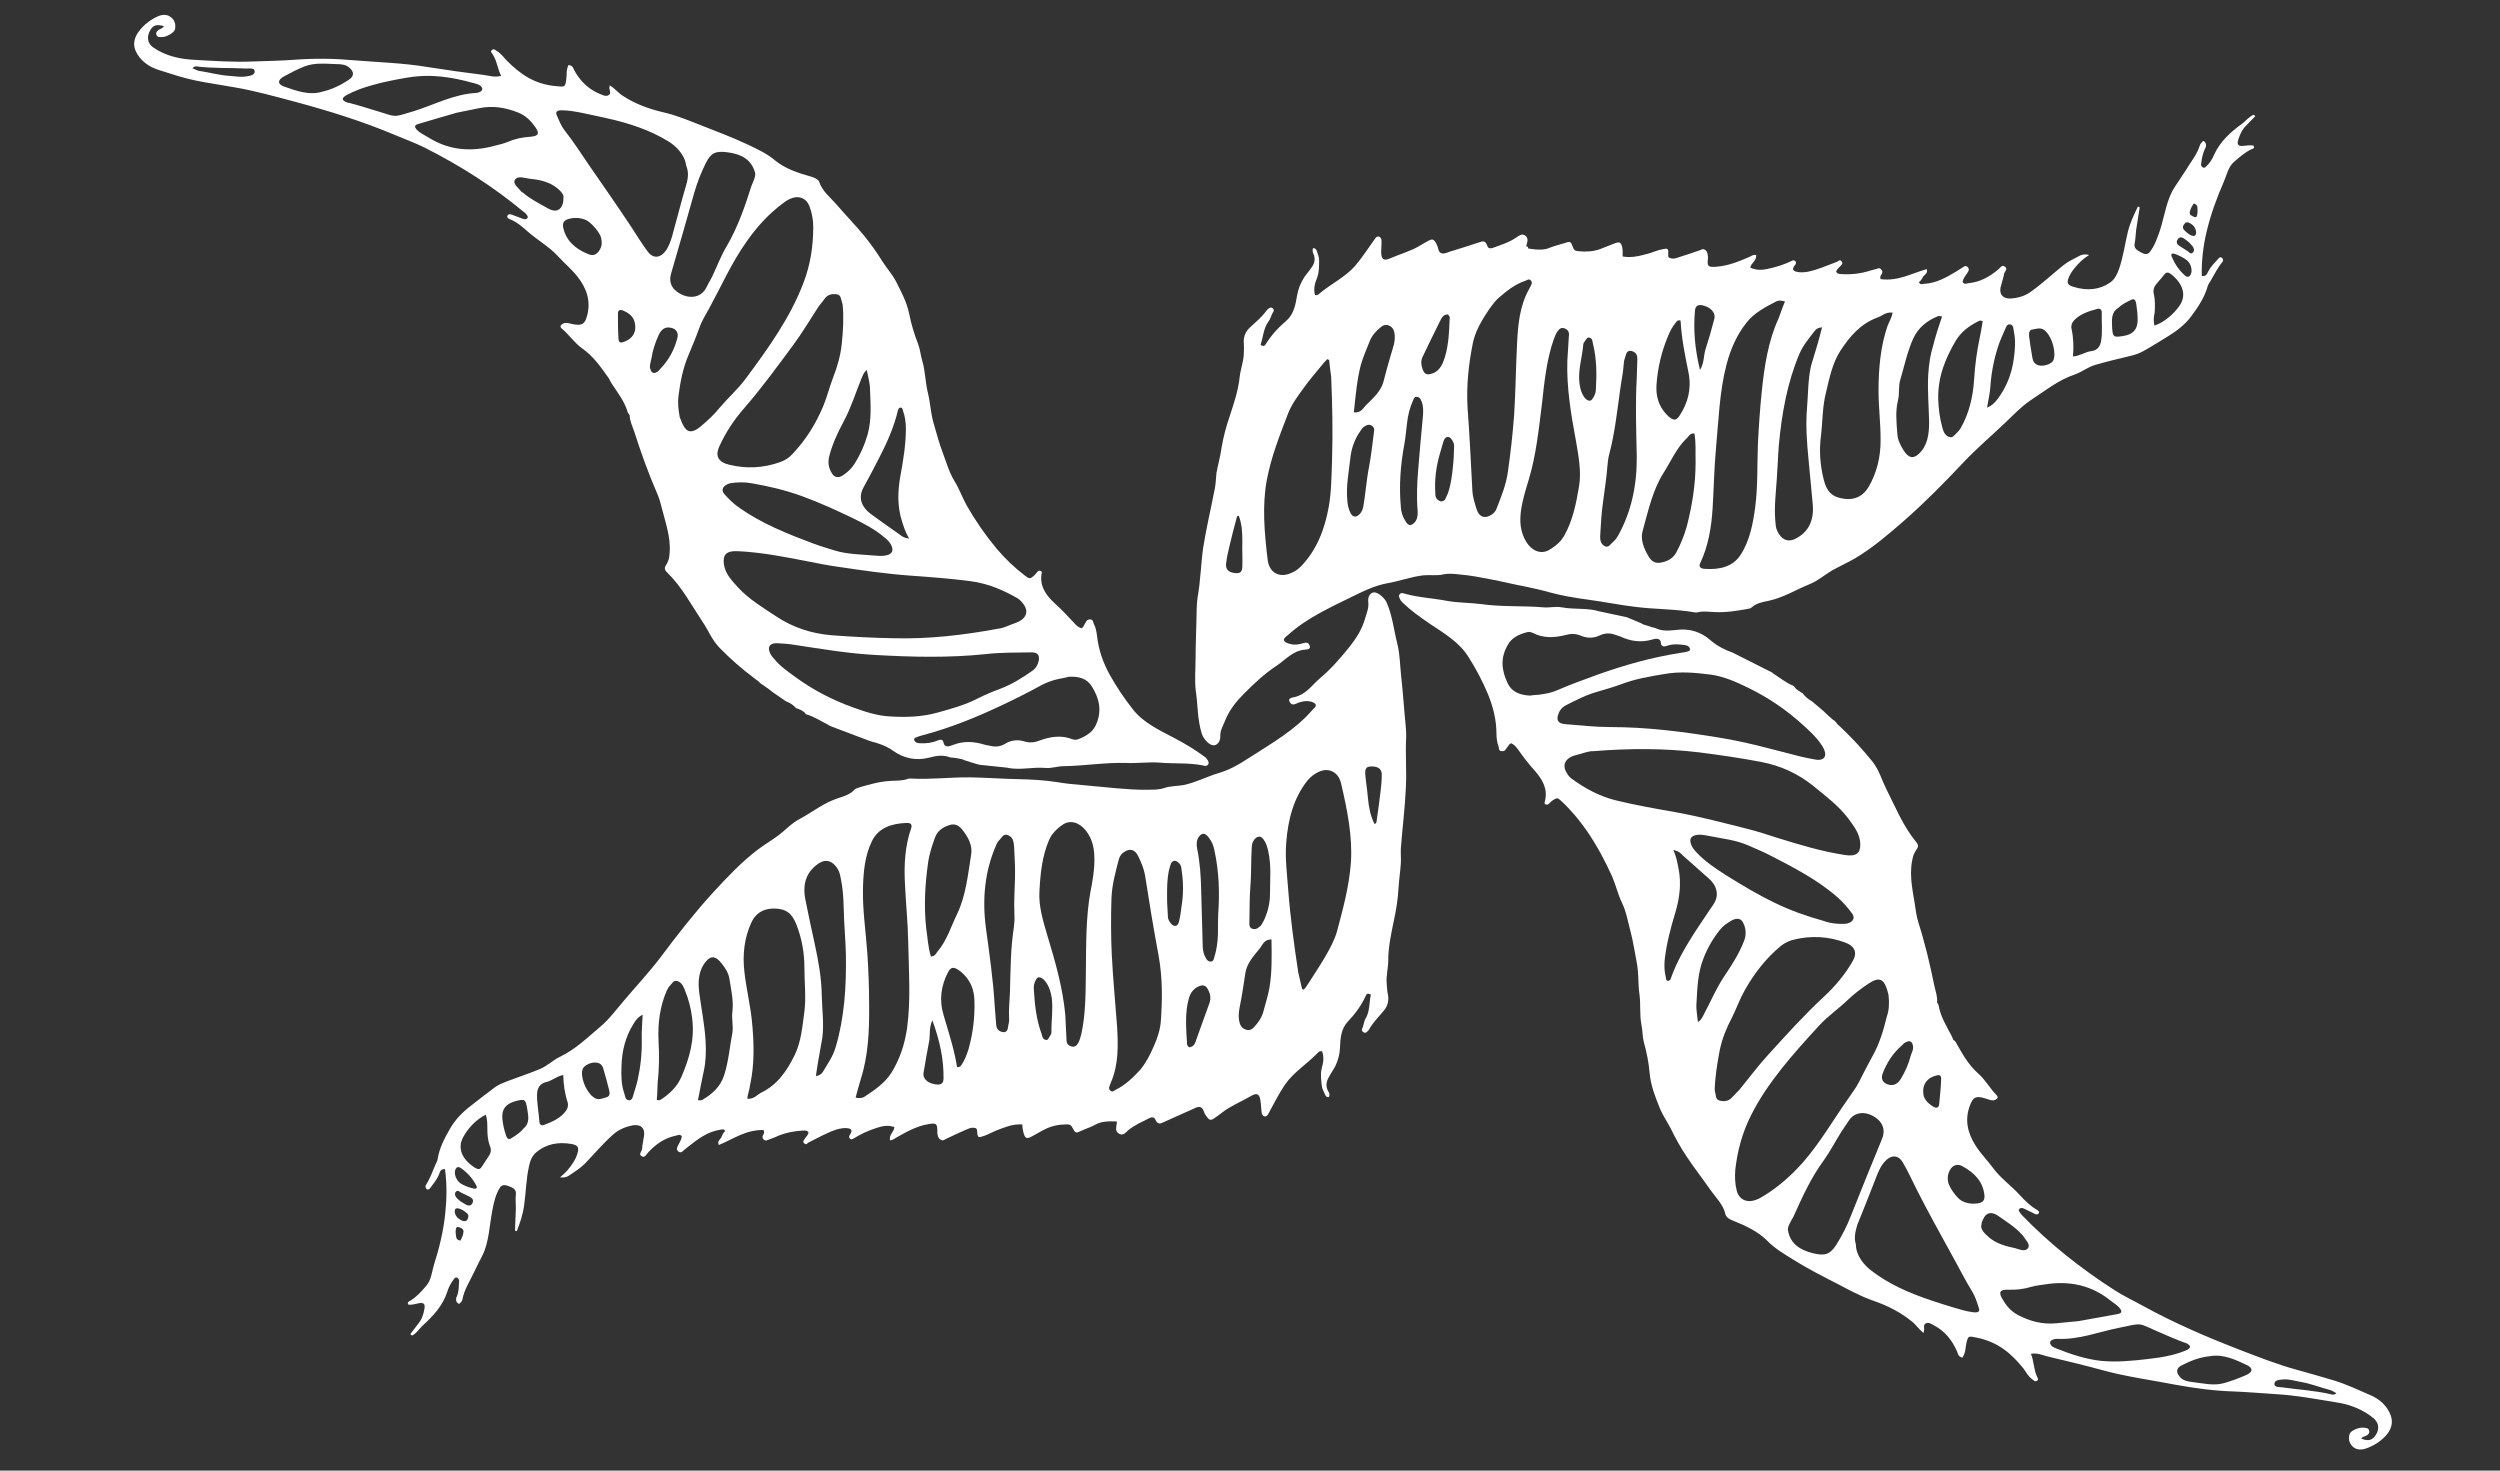 <?xml version="1.0" encoding="utf-8"?>
<!-- Generator: Adobe Illustrator 22.0.1, SVG Export Plug-In . SVG Version: 6.00 Build 0)  -->
<svg version="1.1" id="Layer_1" xmlns="http://www.w3.org/2000/svg" xmlns:xlink="http://www.w3.org/1999/xlink" x="0px" y="0px"
	 viewBox="0 0 850 500" style="enable-background:new 0 0 850 500;" xml:space="preserve">
<rect x="0" y="0" width="850" height="500" fill="#333333" stroke="none"/>
<style type="text/css">
	.st0{fill:#FFFFFF;}
</style>
<path class="st0" d="M519.6,84.5c2.7,0.4,5.2,0.7,7.4-0.3c1.5-0.6,3.2-1,4.8-1.5c2.2-0.7,2.2-0.8,3.1,1.6c0.4,1,1,1,1.7,1.1
	c2.7,0.3,5.1,0.1,7.4-0.7c1.7-0.6,3.4-1.4,5.1-2c1.6-0.6,2.1-0.3,2.5,1.6c0.1,0.5,0.1,1,0.1,1.5c0,0.4,0,0.7,0,1.4
	c3.3,0.6,6.1-0.3,8.8-1c1.5-0.4,2.9-1.1,4.5-1.4c2.2-0.5,2.3-0.4,2.2,1.9c0,0.3-0.1,0.6,0.3,0.9c1.4,0.7,2.6,0.1,3.8-0.3
	c2.2-0.7,4.4-1.4,6.6-2.2c0.6-0.2,1.1-0.7,1.9-0.1c0.8,0.6,0.8,1.5,0.9,2.3c0,0.2,0,0.4,0,0.6c-0.3,2.6,0,3,2.7,2.8
	c4.2-0.3,7.8-1.8,11.5-3.4c0.6-0.3,1.2-0.8,2.2-0.6c0.2,2-1.7,2.6-2,4.3c2.2,1,4.2,0.8,6,0.4c2.9-0.6,5.6-1.5,8.1-2.7
	c0.3-0.2,0.7-0.3,1.1,0c0.6,0.5,0.3,0.9,0.1,1.3c-0.2,0.3-0.5,0.5-0.6,0.9c-0.5,0.8,0.2,1.3,1,1.5c1.3,0.3,2.6,0.2,3.8,0
	c3.5-0.7,6.7-2.2,10-3.4c0.5-0.2,0.9-0.9,1.5-0.2c0.7,0.8,0,1.2-0.4,1.7c-0.5,0.6-1.2,1-1.4,1.9c0.5,0.9,1.3,0.7,1.9,0.8
	c3.4,0.2,6.6-0.2,9.7-1.2c0.7-0.2,1.5-0.4,2.2-0.6c0.5-0.2,1.1-0.4,1.6,0.3c0.5,0.6,0.3,1.1,0,1.6c-0.2,0.3-0.6,0.7-0.3,1.6
	c6,0.8,10.6-2,15.7-3.4c0.4,1.4-0.6,1.8-1.1,2.4c-0.5,0.7-0.8,1.6-1.6,2c0.5,1,1.1,0.7,1.7,0.6c4.4-0.2,7.8-2.3,11.2-4.3
	c0.8-0.5,1.7-1.1,2.5-1.6c0.3-0.2,0.7-0.2,1.1,0.1c0.5,0.4,0.6,0.9,0.4,1.4c-0.6,1.3-1.8,2.2-2,3.8c0.6,0.9,1.3,0.5,1.9,0.4
	c4.1-0.4,7.2-2.2,10.1-4.6c0.7-0.5,1.3-1.8,2.3-1.1c1.3,0.9-0.1,1.7-0.2,2.5c-0.3,1.6-0.8,3-1.2,4.6c-0.5,2.4,0.8,3.9,3.4,3.8
	c2.7-0.2,5-0.9,7-2.4c3.8-2.7,7.2-5.9,10.8-8.8c1.7-1.4,3.7-2.3,5.6-3.3c0.7-0.4,1.7-0.7,3.3-0.3c-2.1,1.3-3.6,2.8-4.9,4.4
	c-0.9,1.1-1.7,2.3-2.2,3.7c-0.5,1.5,0,2.2,1.7,2.7c4.8,1.5,9,1,12.5-1.4c1.6-1.1,2.4-2.8,3.1-4.7c1.4-4.1,2-8.5,3-12.7
	c0.8-3.1,2.1-5.8,3.4-8.5c0.2,0.1,0.4,0.2,0.6,0.3c-0.4,2.5-0.8,5-1.2,7.6c-0.2,1.5-0.2,3.1-0.5,4.6c-0.4,1.7,0.8,2.4,2.1,3.1
	c1.2,0.7,2.3,0.9,3.1-0.2c1.6-2.1,2.5-4.7,3.4-7.3c1.6-5,2.2-10.4,5-14.7c1.2-1.9,2.5-3.7,3.7-5.6c1.7-2.9,3.9-5.4,4.9-8.7
	c0.1-0.4,0.5-0.7,0.8-1.1c0.2-0.2,0.4-0.4,0.7-0.1c0.2,0.2,0.4,0.5,0.5,0.8c0.2,0.8-0.1,1.3-0.4,1.9c-0.7,1.5-1,3.2-1.2,4.9
	c-0.1,0.4,0,0.8,0.4,1.1c0.6,0.5,1,0.1,1.3-0.2c1.2-1.1,2.1-2.5,2.7-4c2.1-4.6,5.7-7.8,9.6-10.6c1.3-1,2.3-2.4,3.9-3
	c0.2,0.2,0.3,0.3,0.5,0.5c-1,1-2,2.1-3,3.1c-1.4,1.3-2.2,3-2.8,4.9c-0.5,1.6,0,2.3,1.7,2.1c1.2-0.1,2.3-0.3,3.5-0.1
	c0.5,0.9-0.1,1-0.6,1.2c-2.4,1.1-4.2,2.8-6.1,4.4c-1.9,1.7-2.4,4.4-3.4,6.7c-2.4,5.5-4.5,11.2-5.9,17.2c-1.1,4.7-1.7,9.6-1.6,14.8
	c1.6,0.3,1.8-0.8,2.2-1.5c0.9-1.7,2.2-3,3.5-4.4c0.3-0.3,0.6-0.7,1.2-0.2c0.5,0.4,0.4,1.1,0.1,1.4c-1.6,1.9-2.7,4.2-4,6.4
	c-0.4,0.6-0.8,1.2-1,1.9c-1.1,3.8-3.2,6.9-5.4,9.9c-2.1,2.9-4.9,5.1-8,7c-2.8,1.7-5.6,3.5-8.5,5.1c-1.4,0.8-3,1.3-4.7,1.7
	c-3.8,0.9-7.6,1.8-11.4,2.9c-2.6,0.7-4.6,2.4-7.1,3.3c-5.7,1.9-10.2,5.6-15.1,8.8c-3.3,2.2-5.8,5-8.6,7.6
	c-4.8,4.6-9.9,8.9-14.5,13.8c-6.4,6.8-13,13.5-20.1,19.7c-5.3,4.6-10.5,9.1-16.6,12.7c-2.4,1.4-5.1,2.6-7.6,4
	c-2.6,1.5-4.9,3.6-7.7,4.7c-4.7,1.9-8.9,4.6-14.1,5.7c-2,0.4-4.1,0.8-5.6,2.2c-0.4,0.4-1.2,0.5-1.8,0.6c-3.5,0.6-7,1.2-10.8,1
	c-2-0.1-4-0.4-5.9,0.1c-0.3,0.1-0.6,0-0.9,0c-6.9-1.2-13.6-1-20.4-1.9c-5.2-0.6-10.4-1.7-15.7-2.4c-4.4-0.6-8.8-1.3-13.2-2.5
	c-2.8-0.8-5.6-1.4-8.4-2c-3.8-0.7-7.7-1.7-11.5-2.4c-3.6-0.7-7.2-1.4-10.8-1.7c-1.9-0.2-3.8-0.4-5.5,0c-2.1,0.5-4.5,0.1-6.7,0.3
	c-4.3,0.5-8.2,2-12.3,2.7c-3.7,0.7-6.9,2.1-10,3.6c-8.4,4.2-17.2,7.9-24,14.2c-0.3,0.2-0.6,0.4-0.8,0.7c-0.7,0.7-0.3,1.4,0.7,1.8
	c1.7,0.7,3.2,0.7,4.7,0.3c1-0.2,2.2-1,2.9,0.4c0.8,1.6-1,1.5-1.8,1.6c-4,0.5-6.3,3.4-9.3,5.4c-4.1,2.7-7.6,6-11,9.4
	c-2.7,2.7-5.1,5.6-6.6,9.4c-0.7,1.8-1.7,3.2-1.6,5.4c0,1.8-1.2,3-2.4,2.9c-1.4-0.1-3.3-2.1-3.9-4c-1.5-4.8-1.3-9.6-2-14.3
	c-0.5-3.8-0.1-7.4-0.1-11.1c0-4.4,0.2-8.9,0.3-13.3c0.1-2.6,0-5.2,0.4-7.7c1-5.5,1.1-11.3,1.9-16.9c1.1-6.9,2.7-13.5,4-20.3
	c0.3-1.6,0.3-3.4,0.5-5c0.5-2.8,1.3-5.5,1.7-8.4c0.6-3.7,1.6-7.4,2.8-10.9c1.4-4.3,2.9-8.6,3.4-13.4c0.3-2.7,1.3-5,1.4-7.8
	c0-1.2,0.1-2.3,0-3.5c-0.2-2.1,0.5-3.9,1.9-5.3c2-1.9,4.2-3.6,5.8-5.9c0.2-0.2,0.4-0.4,0.6-0.6c0.4-0.3,0.9-0.7,1.5-0.2
	c0.6,0.5,0.4,1,0.1,1.4c-0.6,1-0.8,2.2-1.5,3.1c-1.7,2.2-1.8,5.3-2.7,7.9c1,0.8,1.4,0.3,1.7-0.1c1.9-3.1,4.3-5.7,7-8
	c2.5-2.1,3.2-5.4,3.7-8.6c0.4-2.3,1.2-4.2,2.3-6c0.6-1,1.4-1.8,2.1-2.8c1.2-1.6,2.3-3.2,1-5.8c-0.1-0.3-0.1-0.6-0.1-0.9
	c0-0.4,0.1-0.8,0.6-0.6c0.2,0.1,0.6,0.4,0.7,0.6c0.4,1.2,0.9,2.4,0.9,3.6c0,2,0,4-0.7,5.9c-0.7,1.7-1.3,3.6-0.7,5.8
	c0.7,0.2,1.1-0.1,1.4-0.4c4-3.4,9-5.7,12.4-9.7c2.3-2.7,4.2-5.7,6.3-8.6c0.3-0.4,0.5-0.8,0.8-1c0.7-0.5,1.6,0,1.7,1
	c0.1,1.4-0.1,2.7-0.1,4c0,2.5,0.8,3.2,2.9,2.3c3.4-1.5,7.2-2.5,10.3-4.4c0.9-0.6,1.9-1.1,2.8-1.6c1.4-0.8,1.9-0.6,2.8,1
	c0,0.1,0.1,0.2,0.1,0.3c0.6,1,0.4,2.5,1.6,2.9c0.9,0.3,1.9-0.2,2.7-0.5c3.4-1,6.7-2.1,10.1-3.2c1.2-0.4,2.1-0.8,2.8,1.2
	c0.3,1,1.2,0.9,1.8,0.7c2.7-1,5.4-1.8,7.8-3.4c1-0.6,2-1.7,3.3-0.8c1.3,1,0.6,2.4,0.3,3.6C519.5,83.8,519.5,84,519.6,84.5z
	 M451.9,122.4c-0.2-0.1-0.4-0.2-0.6-0.3c-0.5,0.5-1,1-1.4,1.5c-2.4,2.9-4.8,5.7-7,8.8c-1.9,2.6-3.8,5.2-5,8.3
	c-2.8,7.3-5.7,14.6-7.2,22.6c-1.6,8.7-0.8,17.8,0.3,27c0.5,4.2,3.6,6.1,7.3,4.8c1.5-0.5,2.8-1.3,3.9-2.4c5.4-5.5,8.2-12.6,9.6-20.5
	c0.9-5.1,0.9-10.5,1.1-15.9c0.3-9.3,0.1-18.8-0.3-28.2C452.3,126.1,452.1,124.2,451.9,122.4z M606.9,102.5c-1.4-0.4-2.3-0.4-3,0
	c-3.7,1.9-7.5,3.9-10,7.1c-3.3,4.1-5.5,9-6.9,14.4c-2.4,9.2-2.7,19.2-3.6,28.9c-0.6,6.5-0.7,13.1-1.1,19.7
	c-0.4,6.7-1.5,13.1-4.2,18.8c-0.6,1.1-0.1,1.9,1.4,2c5.1,0.4,9.6-0.7,12.2-4.6c3.2-4.8,4.3-10.6,5.1-16.6c0.9-7,0.6-14.3,0.9-21.5
	c0.3-5.9,0.7-11.8,1.3-17.6c0.9-8.7,2.2-17.2,5.7-24.8C605.4,106.5,606,104.6,606.9,102.5z M509.5,101.3c-2.2,2.1-3.8,4.7-5.4,7.3
	c-1.5,2.5-2.8,5.3-3.4,8.4c-1.4,7.1-2.2,14.4-1.7,22.1c0.7,9.2,1.1,18.4,1.6,27.6c0.1,2.2,0.8,4.4,1.5,6.6c0.8,2.3,2.4,3,4.3,2.1
	c1.1-0.5,2-1.3,2.4-2.4c1.6-4.1,3.3-8.2,3.9-12.7c0.9-6.3,1.6-12.6,2.1-19.1c0.5-8.1,0.6-16.3,1-24.4c0.3-6.6,1-13.1,4.1-18.5
	c0.2-0.4,0.4-0.8,0.6-1.2c0.3-0.5,0.5-1.1,0.1-1.6c-0.7-0.9-1.3-0.3-1.8-0.1C515.1,96.6,512.3,98.9,509.5,101.3z M643.5,106.3
	c-2.3-0.3-3.4,1-5,1.6c-5.9,2.1-9.6,6.5-12.8,11.4c-2.7,4.2-3.7,9.3-4.9,14.3c-1.2,4.7-1.1,9.9-1.7,14.8c-0.6,4.8-0.3,9.7,1,14.8
	c1,4,2.9,5.9,7,6.4c3.9,0.5,6.5-1.2,8.2-4c2.8-4.8,4.2-10.3,4.1-16.4c0-5.4-0.7-10.9-0.7-16.3c0-7.7,0.7-15.3,3.1-22.2
	C642.4,109.2,643.2,108,643.5,106.3z M530.6,183.9c0.2-0.3,0.8-1,1.2-1.7c2.9-5.1,4.1-11,5.1-17c0.8-4.9-0.2-10.2-1.1-15.4
	c-1.7-9.1-3.2-18.3-2.9-27.2c0.1-2.7,0.4-5.4,0.5-8.1c0.1-1,0.2-2-1.1-2.7c-1.4-0.7-2.1,0-2.7,0.8c-0.6,0.8-0.9,1.7-1.3,2.7
	c-2.4,6.8-3.2,14.3-4,21.7c-1.1,8.8-2,17.7-4.5,26c-1.1,3.6-2.2,7.1-2.7,10.9c-0.4,3.3-0.3,6.8,1.8,10.3c1.9,3.1,4.9,4.3,7.6,2.9
	C527.9,186.3,529.2,185.4,530.6,183.9z M619.5,111.3c-1.3,0.1-2,0.5-2.5,1.2c-1.9,2.5-3.9,4.8-5.2,7.8c-4.1,9.7-6,20.2-7,31.1
	c-0.3,3.8-0.4,7.7-0.7,11.6c-0.3,4.6-0.9,9.2-0.5,14c0.1,1.2,0.1,2.4,0.7,3.6c1.4,2.9,3.5,3.8,5.9,2.7c4.8-2.3,6.7-6.5,6.1-12.2
	c-0.5-5-0.9-9.9-1.4-14.9c-0.6-6-1-11.9-0.5-17.7c0.4-4.8,0.3-9.7,1.4-14.3C617.1,119.9,618.4,115.8,619.5,111.3z M548.6,184.1
	c0.6-0.5,1.1-1.2,1.5-1.9c4.5-8,6.5-17.1,6.4-27.1c-0.2-9-0.5-17.9,0-26.7c0.1-2.1,0.1-4.3,0.2-6.4c0-1.1-0.3-2-1.5-2.5
	c-1.4-0.6-2.1,0.1-2.4,1.1c-0.2,1-0.7,1.8-0.7,2.9c-0.2,3.2-0.9,6.3-1.3,9.4c-1,7.2-1.8,14.4-3.6,21.3c-0.4,1.4-0.6,3-0.7,4.5
	c-0.3,4.1-1,8.1-1.5,12.2c-0.5,3.5-0.7,7-0.9,10.6c-0.1,1.4-0.2,3.3,1.5,4.2C547,186.4,547.7,184.8,548.6,184.1z M576.1,147.4
	c-1.4-0.2-1.8,0.8-2.4,1.4c-3.6,3.3-5.5,7.9-8.1,12c-3.7,5.8-5.2,12.9-7.1,19.7c-0.8,2.8,0.3,5.9,2.1,8.8c1,1.7,2.3,2.3,4,2
	c2.3-0.4,4.2-1.4,5.3-3.4c1.5-2.8,2.7-5.7,3.6-8.9c1.8-7,3-14.2,3-21.7C576.4,153.9,576.7,150.7,576.1,147.4z M660.3,107.6
	c-0.8-0.1-1.2-0.2-1.4-0.1c-3.7,1.5-6.7,3.9-8.4,7.6c-2,4.4-3,9.3-4.4,14c-0.7,2.2-0.2,4.8-0.8,7.1c-0.9,3.6-0.5,7.5-0.2,11.3
	c0.1,2,1,3.8,2.1,5.6c1.7,2.6,3.2,3,5.1,1.3c3-2.7,3.6-6.6,3.6-10.8c-0.1-5.4-0.6-10.9-0.3-16.2c0.2-3.5,0.7-6.8,1.7-10
	C658.1,114.2,659.1,111.1,660.3,107.6z M674.1,109.2c-0.4-0.1-0.6-0.2-0.8-0.2c-0.3,0-0.5,0.1-0.8,0.3c-3.2,1.6-5.9,3.7-7.7,6.8
	c-3.4,5.9-6,12.1-5.8,19.7c0.1,3.1,0.5,6.4,1.4,9.6c0.3,1.2,0.8,2.5,2.1,3.1c1.4,0.6,1.9-0.5,2.6-1.1c0.5-0.5,1-1,1.4-1.6
	c2.9-5,4.3-10.6,4.7-16.8c0.3-4.8,0.9-9.5,1.9-14.1C673.5,113.1,673.8,111.2,674.1,109.2z M571.4,109c-1-0.3-1.2,0.2-1.5,0.5
	c-1.3,1.5-2.2,3.3-2.9,5.1c-2.1,5.1-3.4,10.5-3.8,16.3c-0.2,3.4,0.5,7,3.5,10.1c2.2,2.2,3.2,2.2,4.5,0.1c2.6-4.1,4-8.7,2.9-14.4
	C572.9,120.8,571.7,114.9,571.4,109z M481,177.6c0.8-0.9,1.1-2.2,1-3.8c-0.4-4.9-0.2-9.6,0.2-14.3c0.5-6,1-12,1.6-18.1
	c0.1-1.5,0.2-3.1-0.4-4.7c-0.3-0.7-0.4-1.4-1.3-1.7c-1.1-0.3-1.3,0.3-1.6,1c-1.1,2.4-1.8,5-2.1,7.8c-0.3,2.4-0.5,4.8-0.9,7.1
	c-1.3,7-1.9,14.1-1.2,21.6c0.1,1.5,0.5,3,1.4,4.4C478.7,178.8,479.7,179,481,177.6z M460.3,140.2c2.6,0.3,3.2-1.6,4.3-2.6
	c2.3-2.3,4.9-4.5,5.8-7.9c0.8-3.1,1.6-6.1,2.5-9.1c0.6-2.1,1.5-4.2,1.3-6.6c-0.1-1.3-0.4-2.5-1.7-3.2c-1.1-0.6-2.2-0.3-3,0.4
	c-1.6,1.3-3,2.8-3.8,4.8c-1,2.6-2.2,5.2-3,8C461.4,129,460.9,134.5,460.3,140.2z M463.2,145.6c-0.5,0.7-1,1.4-1.5,2.2
	c-1.4,2.4-2.3,5.1-2.6,8.1c-0.5,4.7-1.5,9.3-1,14.4c0.1,1.4,0.4,2.8,1.1,4.2c0.7,1.2,1.5,1.4,2.5,0.8c1-0.7,1.5-1.6,1.8-2.9
	c0.8-4.5,1.1-9.3,2-13.8c0.7-3.7,1.1-7.5,1.6-11.3c0.1-0.8,0.4-1.8-0.6-2.5c-1-0.7-1.9-0.3-2.7,0.3
	C463.6,145.1,463.4,145.4,463.2,145.6z M675.6,138.6c1.7-0.7,2.6-1.7,3.4-2.7c3.1-4,5-8.7,5.7-14c0.4-3,0.7-6,0-9.3
	c-0.2-0.8,0-2-1.2-2.3c-1-0.2-1.4,0.7-1.7,1.5c-0.7,1.7-1.5,3.3-2.1,5c-1.5,4.3-2.5,8.9-2.9,13.7
	C676.7,133.1,676.1,135.7,675.6,138.6z M732.5,110.7c3.1-1,6.4-3.7,8.5-6.7c2.4-3.4,1.4-7.3-2.6-10.6c-1.1-0.9-1.8-1-2.5-0.1
	c-0.9,1.2-2,2.3-2.9,3.5c-0.7,0.8-1,1.9-0.7,3.2c0.5,2.1,0.4,4.2,0.3,6.2C732.3,107.5,732.1,108.9,732.5,110.7z M704.8,121.2
	c2.5-0.2,4-1.5,6.1-1.8c2.2-0.2,3.2-1.6,3.5-3.6c0.5-3.1,0.1-6.4,0.2-9.6c0-0.9-0.6-1.4-1.4-1.2c-3,0.8-5.9,1.7-8,3.9
	c-0.7,0.8-1.1,1.7-0.9,2.8C705,114.9,705.1,118,704.8,121.2z M492.3,106.9c-1.8,0-2.2,1.4-2.8,2.5c-2,3.9-3.9,8-5.8,11.9
	c-0.6,1.2-0.6,2.5-0.1,4c0.6,1.8,1.4,2.3,3,1.8c2-0.5,3.2-2,4-3.8c1.9-4.7,2.1-10.1,2.3-15.4C492.9,107.7,492.7,107.3,492.3,106.9z
	 M491.3,169.9c0.2-0.6,0.7-1.4,1-2.2c1-2.9,1.4-6,1.7-9.1c0.3-2.3,0.3-4.6,0.4-6.9c0.1-1.1-1-2.9-1.8-3.1c-1.1-0.2-1.5,0.6-1.8,1.4
	c-0.5,1.6-0.9,3.2-1.4,4.8c-1.1,4-1.7,8.3-1.4,12.8c0,0.7,0,1.3,0.5,2C489.5,170.6,490.3,170.8,491.3,169.9z M541.3,135.8
	c0.9-1.2,1.3-2.3,1.3-3.4c0.3-5.1,0.3-10.3-1-15.6c-0.2-0.7-0.1-1.5-0.9-1.9c-1-0.5-1.3,0.4-1.7,0.9c-0.3,0.4-0.7,0.9-0.7,1.4
	c-0.3,3.9-1.5,7.5-1.4,11.6c0.1,2.1,0.4,4.2,1.7,6.2C539.6,136.3,540.7,136.6,541.3,135.8z M578,125.8c1.5-2.5,1.2-5,1.9-7.1
	c1.1-3.4,2.1-6.9,3-10.4c0.4-1.6-0.8-3.3-2.8-4.1c-2.3-0.9-3.6-0.6-3.8,1.3C575.7,111.9,576.2,118.4,578,125.8z M720.2,104.7
	c-2.3,1.4-2.2,3.8-2.1,6.2c0.2,3.8,0.4,3.9,4,3.3c3-0.5,4.7-2.1,4.7-5.4c0-1.9-0.2-3.7-0.5-5.6c-0.3-1.5-0.8-1.8-2-1.1
	C722.8,102.8,721.3,103.6,720.2,104.7z M695.6,112.7c-1.5-1.6-3-0.9-4.4-0.7c-1.3,0.1-1.4,1.2-1.3,2.4c0.3,2.4,0.7,4.8,1.1,7.2
	c0.2,1.2,0.7,2.2,2.1,2.6c1.6,0.5,4.4-0.4,5-1.6C699.2,120.2,697.9,115,695.6,112.7z M421.2,175.4c-0.5-0.1-0.7,0.2-0.7,0.5
	c-0.9,3.4-1.8,6.8-2.6,10.3c-0.4,1.7-0.8,3.5-1,5.2c-0.3,2,0.6,3.1,2.7,3.4c2,0.3,2.8-0.2,2.8-2.4c0.1-2.7-0.1-5.5,0-8.2
	C422.4,181.3,422.3,178.3,421.2,175.4z M743.7,88.6c-1.1-0.9-2.7-1.7-4.3-2.3c-0.9-0.3-1.4,0-1,1c1,2.4,2.4,4.5,4.4,6.3
	c0.5,0.5,1.1,0.7,1.6,0.3C745.6,92.9,745.3,90.1,743.7,88.6z M742.9,78.5c1.5,1.5,3,2.1,3.5,1.5c0.6-0.7,0.2-2.4-0.7-3.3
	c-1.2-1.1-2.4-1.5-2.9-0.7C742.3,76.6,741.7,77.5,742.9,78.5z M744.4,82.5c-0.6-0.5-1.1-0.9-1.7-1.3c-1.1-0.8-1.9-0.6-2.4,0.4
	c-0.5,1,0,1.6,1,2.2c0.8,0.5,1.7,1.1,2.5,1.6c0.5,0.3,1,1.1,1.6,0.6c0.7-0.5,0.7-1.3,0.2-2.1C745.2,83.4,744.7,82.9,744.4,82.5z
	 M746.9,69.8c-0.6-0.6-1-0.7-1.1-0.5c-0.6,0.9-1.1,1.8-1.3,2.9c-0.1,0.5,0.2,1,0.8,1.2c0.5,0.2,0.9,0.6,1.4,0.4
	C747.3,73.4,747.3,70.2,746.9,69.8z"/>
<path class="st0" d="M206.7,128.2c-2.5-3.5-4.9-7-8.7-9.7c-2.7-1.9-4.4-4.6-6.9-6.7c-0.4-0.3-0.7-0.8-0.4-1.2
	c0.4-0.5,1.1-0.8,1.7-0.8c0.7,0,1.5,0.2,2.2,0.4c3.3,0.6,4.2,0.1,5-2.8c1.4-5.1-0.2-9.5-3.3-13.4c-2-2.5-4.6-4.7-6.8-7.1
	c-2.9-3.1-6.8-5.3-10-8.1c-1.8-1.6-3.7-3.3-6.2-4.3c-0.6-0.2-1.1-0.7-0.7-1.3c0.5-0.6,1.2-0.3,1.7-0.1c1.2,0.4,2.3,0.9,3.5,1.3
	c0.5,0.2,1.1,0.2,1.5-0.2c0.3-0.4,0.1-0.7-0.1-1c-0.3-0.4-0.7-0.9-1.2-1.2c-10.1-8.4-21.3-15.6-33.6-21.8c-3.4-1.7-7.1-3-10.6-4.5
	c-10.7-4.5-22-8-33.5-11.1c-6.8-1.8-13.5-3.7-20.5-4.9c-4.4-0.8-8.8-1.4-13.2-2.3c-4.4-0.9-8.5-2.3-12.6-3.6
	c-3.5-1.1-6.3-3.2-7.8-6.3c-1.1-2.3-0.6-4.7,1-6.8c1.6-2.2,3.9-4,6.6-5.2c1.6-0.7,3.3-0.6,4.5,0.5c1.2,1,1.5,2.5,1.2,4
	c-0.3,1.1-2.7,2.5-4.2,2.6c-0.8,0-1.8,0.2-2.1-0.7c-0.3-0.8,0.1-1.4,1-1.9c0.6-0.3,1.3-0.5,1.5-1.1c-2.2-0.7-3.6-0.4-4.5,1.2
	c-1.1,1.7-1.6,4.3,1,6.1c3.8,2.6,8.3,3.8,13.2,4.1c6.9,0.4,13.8,0.9,20.8,0.6c4.7-0.2,9.4-0.2,14.1-0.6c6.8-0.5,13.5-0.4,20.1,0.2
	c8.3,0.7,16.8,0.9,25,2.3c6.4,1,12.8,1.9,19.2,2.7c1.7,0.2,3.4,0.9,5.8,0.3c-1.3-2.5-1.4-5.2-3-7.5c-0.3-0.4-0.8-0.9,0-1.4
	c0.7-0.4,1.1,0.2,1.6,0.5c1.5,0.9,2.3,2.2,3.4,3.3c4.4,4.4,9.3,8,16.8,8.6c2.9,0.3,2.9,0.3,3.3-2c0.3-1.7-0.1-3.4,0.8-5.2
	c1.5,0.2,1.6,1.1,2,1.9c1.9,3.4,4.6,6.3,8.8,8c0.8,0.3,1.8,0.9,2.7,0.4c1.1-0.5,0.5-1.5,0.4-2.3c0-0.3,0-0.5,0.1-1.1
	c1.8,1.1,2.9,2.6,4.5,3.6c4.1,2.7,8.7,4.4,13.8,5.6c4.4,1,8.4,2.7,12.5,4.3c5.3,2.1,10.7,4.1,15.8,6.5c3.4,1.6,6.9,3.2,9.7,5.6
	c3.3,2.7,7.6,4.2,12,5.4c1.4,0.4,2.7,1,3,2c1,3,3.6,5,5.7,7.4c3.1,3.6,6.4,7,9.3,10.5c2.4,2.9,4.5,5.9,6.5,9.1
	c1.4,2.2,3.2,4.2,4.4,6.4c1.8,3.6,3.8,7.2,4.6,11.2c0.7,3.6,1.8,7.1,3.1,10.5c0.7,1.8,0.8,3.8,1.4,5.7c1,3.4,1,7,1.8,10.4
	c0.9,3.5,1,7.1,2,10.6c1,3.4,1.9,6.9,3.2,10.3c1.2,3.2,2.1,6.5,4,9.6c1.6,2.6,2.6,5.5,4.1,8.2c2.9,5.1,6.3,10,10.2,14.7
	c2.9,3.4,6,6.4,9.7,9.2c1.5,1.1,1.6,1.1,3.1-0.2c0.2-0.2,0.4-0.4,0.6-0.7c0.4-0.4,0.7-1.1,1.5-0.8c0.6,0.2,0.4,0.7,0.3,1.2
	c-0.6,4.2,1.7,7.3,4.8,10.1c2.2,2,4.3,4.2,6.3,6.4c0.7,0.8,1.4,1.5,2.5,1.8c0.7-0.3,0.8-1,1.1-1.4c0.4-0.6,0.5-1.5,1.7-1.6
	c1.2-0.1,1.1,0.9,1.4,1.5c0.7,1.3,0.9,2.7,1.1,4.1c0.5,4.7,2,9,4.3,13.2c2.3,4.1,4.9,8,7.9,11.8c3.6,4.6,9.1,7.1,14.4,9.9
	c3.4,1.8,6.7,3.8,9.7,6c0.5,0.3,0.9,0.7,1.2,1.2c0.4,0.5,0.7,1.2,0.1,1.8c-0.5,0.5-1.2,0.3-1.8,0.1c-4.7-0.9-9.7-0.5-14.4-0.9
	c-3.9-0.3-7.8,0.3-11.6,0.1c-7-0.2-14.1,1-21.2,1.1c-2,0-4.1,0.8-6.2,0.6c-4.3-0.4-8.8,0.9-13-0.1c-3.2-0.3-6.4-0.7-9.6-1
	c0,0,0.1,0,0.1,0c-1.7-0.5-3.5-1-5.2-1.6c0,0,0.1,0,0.1,0c-0.3-0.1-0.5-0.2-0.8-0.3c0,0-0.1,0-0.1,0c-1-0.2-1.9-0.4-2.9-0.5
	c-0.3,0-0.7,0-1-0.1c-2.3-0.9-4.5-0.6-7.1,0.1c-4.6,1.2-8.8,0.1-12.2-2.3c-2.2-1.6-4.9-2.6-7.8-3.3c-4.5-1.7-9-3.4-13.5-5.1
	c0,0,0.1,0,0.1,0c-0.3-0.1-0.6-0.3-0.9-0.4c0,0,0.1,0,0.1,0c-2.6-1.3-4.9-2.9-7.8-3.7c0,0,0.1,0,0.1,0c-0.5-0.8-1.4-1.3-2.4-1.7
	c0,0-0.2-0.1-0.2-0.1c-0.2-0.1-0.4-0.1-0.7-0.2c0,0,0,0,0,0c-0.9-1.1-2.1-1.8-3.5-2.4c0,0,0.1,0.1,0.1,0.1c-1.4-1-2.8-1.9-4.2-2.9
	c0,0,0.1,0.1,0.1,0.1c-0.7-0.6-1.5-1.1-2.2-1.7c-0.2-0.1-0.4-0.2-0.6-0.4c-0.5-0.3-0.9-0.7-1.4-1c0,0,0,0.1,0,0.1
	c-0.3-0.3-0.6-0.5-0.9-0.8c-0.1-0.1-0.3-0.3-0.4-0.4c-0.4-0.3-0.8-0.5-1.1-0.8c-4.3-3.2-8.3-6.7-12-10.5c-2.6-2.7-3.8-6-5.8-8.9
	c-3.8-5.7-6.9-11.7-12-16.7c-0.9-0.8-1-1.6-0.2-2.7c0.4-0.6,0.5-1.2,0.8-1.8c1.1-5.8-0.7-11-2.1-16.3c-0.6-2.1-1-4.2-1.9-6.1
	c-3-6.9-5.5-13.9-7.8-21.1c-0.6-1.8-1.5-3.5-1.5-5.4c-0.2-0.3-0.4-0.6-0.6-0.8c-1-3.7-3.4-6.8-5.6-10.1c-0.2-0.4-0.4-0.7-0.6-1.1
	C207.1,128.7,206.9,128.5,206.7,128.2z M339.7,213.7c1.4-0.1,3.3-1.1,5.3-1.8c3.9-1.3,5-3.9,2.9-6.6c-0.5-0.7-1.1-1.3-1.8-1.8
	c-4.8-2.8-10.1-5.1-16.1-5.9c-6.8-0.9-13.7-1.4-20.6-1.9c-8.3-0.6-16.4-1.8-24.5-3c-3.6-0.5-7.1-1.2-10.6-1.9
	c-7.7-1.5-15.3-3-23.4-3.4c-3.8-0.2-5.2,1.1-4.8,4.3c0.4,3.3,2.7,5.7,4.9,8.1c3.6,3.9,8.4,6.8,13.1,9.9c5.5,3.6,11.6,5.7,18.8,6.3
	c7,0.5,14,0.9,21.1,1C315.7,217.3,327.4,216,339.7,213.7z M231.1,141.8c0.3,0.6,0.6,1.7,1.1,2.6c1.3,2.7,3.1,3,5.9,0.7
	c2.4-2,4.7-4.1,6.6-6.5c2.8-3.3,6.2-6.3,8.8-9.8c7.8-10.5,15.3-21,19.7-32.7c2.4-6.3,3.3-12.5,3.3-18.9c0-2.4-0.4-4.8-1.3-7.1
	c-1.2-3.1-4.5-4.4-8.7-1.2c-5.2,3.8-9.3,8.4-12.7,13.3c-5.1,7.2-8.5,15-12.6,22.5c-1.2,2.2-2.6,4.4-3.4,6.7
	c-1.1,3.1-2.4,6.2-3.7,9.3c-1.9,4.5-2.8,9.1-3.4,13.8C230.4,136.7,230.6,139.1,231.1,141.8z M318.7,242.3c4.7-1.3,9.4-2.6,13.7-4.8
	c2.5-1.3,5.2-2.4,7.9-3.4c3.9-1.5,7.2-3.6,10.5-5.9c1.4-0.9,2.1-2.2,2.4-3.7c0.3-1.8-0.5-2.8-2.7-2.7c-5.1,0.1-10.3,0-15.4,0.6
	c-12.6,1.3-24.9,1-37.3,0.3c-9.5-0.5-18.7-2.1-28-3.5c-1.8-0.3-3.6-0.4-5.5-0.5c-2.3-0.1-3.3,1-2.7,2.8c0.3,0.9,0.9,1.8,1.6,2.5
	c1.9,2.4,4.5,4.2,7.1,6.1c5.9,4.3,12.4,7.8,19.7,10.4c4.1,1.5,8.3,2.9,12.8,3.1C307.9,243.9,313.3,243.8,318.7,242.3z M286.5,103.6
	c-0.2-0.7-0.2-0.9-0.3-1.1c-0.4-1.1-0.2-2.4-2.2-2.5c-1.8-0.1-2.9,0.5-3.8,1.8c-0.6,0.9-1.4,1.7-2,2.6c-2.8,4.3-5.4,8.7-8.5,12.9
	c-5.4,7.3-10.7,14.6-16.7,21.5c-3.5,4-6.3,8.3-8.4,12.9c-1.5,3.2-0.5,5.4,3.3,6.3c5.7,1.4,11.5,1.2,17.4-0.9c1.6-0.6,2.9-1.4,4-2.6
	c4.8-5,8.1-10.5,10.6-16.4c1.3-3.2,2.1-6.4,3.3-9.6c1.5-3.8,2.6-7.7,3-11.6C286.7,112.3,286.9,107.6,286.5,103.6z M233.3,56.3
	c-0.5-3.9-3.7-6.8-6-8.2c-6.3-3.9-13.6-6.3-21.4-8c-2.5-0.5-4.9-1.1-7.4-1.6c-2.5-0.5-5-1-7.6-1c-1.6,0-2.1,0.6-1.6,1.7
	c0.8,1.8,1.5,3.7,2.8,5.3c2.9,3.7,5.4,7.6,8,11.4c4.9,7.1,9.8,14.1,14.5,21.2c1.8,2.8,3.6,5.7,5.6,8.4c1.9,2.6,4.5,2.3,6.4-0.6
	c0.9-1.4,1.4-2.9,1.9-4.5c1.6-5.8,3.1-11.7,4.8-17.5C234,60.6,234.2,58.4,233.3,56.3z M360.1,230.8c-2.3,0.5-4.2,1.2-5.9,2.1
	c-4.4,2.4-8.9,4.7-13.4,6.8c-8.6,4.1-17.5,7.7-26.8,10.2c-0.9,0.2-1.7,0.5-2.5,0.8c-1,0.4-0.8,1-0.3,1.5c0.4,0.4,1.1,0.5,1.7,0.5
	c2,0.1,3.9-0.1,5.8-0.9c1.2-0.5,1.9-0.4,2.1,0.7c0.3,1.6,1.7,1.4,2.9,0.9c3.9-1.6,7.5-1.3,11.1-0.2c0.6,0.2,1.3,0.2,1.9,0.4
	c1.7,0.4,3.4,0.3,5-0.7c2.1-1.3,4.4-1.5,6.6-0.8c1.7,0.5,3.4,0.4,5.1-0.3c3.8-1.4,7.5-1.9,11.1-0.5c0.7,0.3,1.4,0.3,2.2,0
	c2.5-1,4.7-2.3,5.8-4.6c2.3-4.8,1.3-9.1-1.2-13.2c-1.6-2.7-4.3-3.6-7.9-3.4C362.2,230.4,361,230.7,360.1,230.8z M256.7,58.6
	c-1.3-4.5-4.8-6.2-9.2-6.8c-4.2-0.6-5.8,0.2-7.5,3.6c-1.7,3.4-3,6.8-4,10.3c-2.6,9.1-5.1,18.1-7.8,27.2c-0.8,2.6-0.1,4.8,2,6.3
	c3.2,2.4,8,2.7,10.1-1.7c0.6-1.3,1.4-2.5,2-3.8c1.6-3.4,2.9-6.9,4.9-10.2c3.8-6.6,6.1-13.4,8.3-20.3
	C256.1,61.7,257.1,59.8,256.7,58.6z M248.3,164.3c-2.4,0.6-3.3,2.2-2.1,3.6c1.6,1.8,3.3,3.5,5.4,4.9c7.4,5.2,16.1,8.7,24.9,12
	c2.4,0.9,4.9,1.6,7.4,2.4c4.3,1.3,9,1.3,13.6,1.7c0.9,0.1,1.7,0.1,2.6,0.1c3-0.2,4-1.5,2.9-3.7c-0.5-1-1.3-1.8-2.2-2.5
	c-3.1-2.7-6.9-4.7-10.8-6.6c-5.6-2.7-11.3-5.3-17.3-7.5c-5.5-2-11.3-3.4-17.2-4.4C253.3,163.9,250.7,163.9,248.3,164.3z M155.4,38.3
	c-4.3,1.2-8.6,2.5-13,3.8c-1.5,0.4-1.6,0.9-0.7,2c1,1.1,2.6,1.8,3.9,2.6c6.5,4.1,13.9,5.2,22.4,2.9c1.5-0.4,3.1-0.7,4.5-1.3
	c2.5-1.1,5-1.6,7.7-1.8c2.8-0.2,3.3-1,2-3c-1.5-2.2-3.3-4.2-6.2-5.3c-4.1-1.6-8.4-2.4-13.2-1.4C160.3,37.3,157.9,37.8,155.4,38.3z
	 M130.7,27.9c-1.3,0.3-2.6,0.6-3.9,1c-3.1,0.8-6.1,1.9-8.9,3.4c-1.8,1-1.8,1.8,0,2.5c0.3,0.1,0.6,0.2,0.9,0.2
	c3.1,0.8,6.2,1.8,9.2,2.7c7.1,2.1,5.1,2.4,13,0c6.9-2.2,13.4-5.7,20.9-6.1c0.2,0,0.4-0.1,0.6-0.1c1.5-0.4,1.9-1.3,1-2.2
	c-0.5-0.5-1.2-0.7-1.9-0.9c-5-1.4-10.1-2.5-15.6-2.6C140.9,25.7,135.8,26.8,130.7,27.9z M309.1,183.1c-1.3-2.2-1.9-4.2-2.5-6.1
	c-1.5-4.9-1.4-9.9-0.5-15c1-5.4,1.9-10.9,1.9-16.3c0-2.1-0.3-4.1-1-6.1c-0.2-0.5-0.1-1.1-1-1c-0.5,0.2-0.6,0.6-0.7,0.9
	c-1.3,5.6-3.7,11-6.5,16.4c-1.7,3.4-3.5,6.7-5.3,10c-1.9,3.6-0.3,6.7,2.5,8.8c3.1,2.3,6.3,4.5,9.4,6.7
	C306.4,182.1,307.1,182.9,309.1,183.1z M294.7,125.8c-1.1,0.9-1.3,1.8-1.7,2.6c-2,4.9-3.5,9.9-6.1,14.8c-2.1,3.9-4,8-5,12.1
	c-0.5,2.1-0.1,4,1,5.7c0.9,1.5,2.4,1.6,4,0.4c1.4-1,2.6-2.1,3.5-3.5c2.1-3.3,3.6-6.7,4.6-10.2c1.4-5.2,1-10.3,0.8-15.4
	C295.8,130.2,295.1,128,294.7,125.8z M109.5,31.2c3.8-0.9,6.5-2.4,9-4c2-1.3,1.9-2.7,0.4-4.1c-1.2-1.1-2.7-1.3-4.4-1.3
	c-3.7-0.1-7.4-0.6-11,0.8c-2.3,0.9-4.6,2.1-6.8,3.3c-2.3,1.2-2.5,2.6-0.2,3.5C100.8,30.9,105.1,32.5,109.5,31.2z M204.4,80.9
	c-0.4-1.8-3.4-5.4-5.4-6.2c-1.5-0.6-3.3-0.8-5.1-0.4c-2,0.4-2.8,1.3-2.4,3.1c0.9,4.3,4,7.2,8.5,9c1.6,0.7,2.9,0.2,3.8-1.3
	C204.7,83.8,204.7,82.4,204.4,80.9z M191.6,66.7c-0.3-1.1-1.2-1.9-2-2.6c-2.5-2.1-5.8-3-9.4-3.3c-1.7-0.2-4.1-1.2-5.1,0.3
	c-0.9,1.4,1.2,2.8,2.2,4.1c0.1,0.1,0.3,0.2,0.5,0.3c2.5,2.2,5.6,3.7,8.6,5.4c2.5,1.4,4.3,0.7,5-1.8
	C191.6,68.4,191.5,67.5,191.6,66.7z M221.1,125.4c0.4,1.6,1.4,1.8,2.7,0.8c0.3-0.3,0.6-0.6,0.8-0.9c3-3.1,4.7-6.6,5.7-10.3
	c0.5-2-0.5-3.3-2.4-3.6c-1.7-0.3-3,0.5-3.9,2.4c-1.2,2.6-2.1,5.3-2.5,8C221.3,123,220.7,124.3,221.1,125.4z M215.9,110.1
	c-0.3-2.1-1.7-3.5-3.8-4.4c-1.2-0.6-2-0.3-2,0.8c0,3,0,5.9,0.2,8.8c0.1,1.3,0.8,1.4,2.2,0.8C215.2,115,216.4,112.8,215.9,110.1z
	 M65.4,23.2c0.9,0.3,1.5,0.8,2.3,0.9c3.5,0.5,6.8,1.5,10.4,1.7c1.8,0.1,3.6,0.5,5.5,0.2c1.3-0.2,3-0.4,3-1.7c0-1.3-1.7-1-2.8-1
	C78.2,23,72.5,23.3,67,22.6C66.6,22.5,66.1,22.5,65.4,23.2z"/>
<path class="st0" d="M-5.2,353.7c0,0.2,0,0.4,0.1,0.6C-5.2,354.1-5.2,353.9-5.2,353.7z"/>
<path class="st0" d="M-5,353C-5,353-4.9,353-5,353C-4.9,353-5,353-5,353z"/>
<path class="st0" d="M-5.2,354.4c-0.1,0.1-0.1,0.3-0.2,0.4C-5.3,354.7-5.3,354.5-5.2,354.4z"/>
<path class="st0" d="M32.2,399.5c0,0.2,0,0.3,0,0.5C32.2,399.9,32.2,399.7,32.2,399.5z"/>
<path class="st0" d="M32.3,392.9c0,0.1,0,0.2,0.1,0.4C32.3,393.1,32.3,393,32.3,392.9z"/>
<path class="st0" d="M379.7,381.3c-2.7-0.1-5.2-0.1-7.3,1.1c-1.4,0.8-3.1,1.3-4.6,2c-2.1,1-2.1,1-3.3-1.2c-0.5-0.9-1.1-0.9-1.8-0.9
	c-2.7,0-5.1,0.5-7.3,1.6c-1.7,0.8-3.2,1.8-4.8,2.6c-1.5,0.8-2.1,0.5-2.6-1.3c-0.1-0.5-0.2-1-0.3-1.5c-0.1-0.4-0.1-0.7-0.1-1.4
	c-3.4-0.2-6,1-8.7,2c-1.5,0.6-2.8,1.4-4.3,1.9c-2.1,0.7-2.2,0.7-2.4-1.7c0-0.3,0-0.6-0.4-0.9c-1.5-0.5-2.6,0.2-3.8,0.7
	c-2.1,0.9-4.2,1.9-6.3,2.9c-0.6,0.3-1,0.8-1.9,0.3c-0.9-0.6-1-1.4-1.1-2.2c0-0.2,0-0.4,0-0.6c0-2.6-0.3-3-3-2.5
	c-4.2,0.7-7.6,2.7-11,4.6c-0.6,0.3-1.1,0.9-2.1,0.9c-0.4-2,1.4-2.8,1.5-4.5c-2.3-0.8-4.2-0.3-6.1,0.3c-2.8,0.9-5.4,2.1-7.8,3.6
	c-0.3,0.2-0.7,0.4-1.1,0.1c-0.6-0.4-0.4-0.9-0.2-1.3c0.2-0.3,0.4-0.6,0.5-0.9c0.4-0.9-0.3-1.3-1.1-1.4c-1.4-0.2-2.6,0.1-3.8,0.4
	c-3.4,1.1-6.4,2.9-9.5,4.4c-0.5,0.2-0.8,1-1.5,0.4c-0.8-0.7-0.1-1.2,0.2-1.7c0.4-0.7,1.1-1.2,1.2-2.1c-0.6-0.8-1.3-0.6-2-0.6
	c-3.4,0.2-6.6,0.9-9.5,2.3c-0.7,0.3-1.4,0.5-2.1,0.8c-0.5,0.2-1.1,0.5-1.7-0.1c-0.5-0.5-0.4-1.1-0.1-1.6c0.2-0.4,0.5-0.7,0.1-1.6
	c-6.1-0.1-10.3,3.1-15.2,5.1c-0.6-1.3,0.4-1.8,0.8-2.5c0.4-0.8,0.6-1.7,1.4-2.2c-0.6-1-1.2-0.5-1.7-0.5c-4.4,0.7-7.5,3.1-10.7,5.6
	c-0.8,0.6-1.5,1.2-2.3,1.9c-0.3,0.2-0.7,0.3-1.1,0c-0.6-0.3-0.7-0.8-0.6-1.3c0.4-1.4,1.5-2.4,1.6-4c-0.7-0.8-1.3-0.3-1.9-0.2
	c-4,0.8-7,3-9.5,5.7c-0.6,0.6-1.1,1.9-2.1,1.4c-1.4-0.7-0.1-1.7,0-2.5c0.1-1.6,0.5-3.1,0.7-4.7c0.3-2.5-1.2-3.8-3.8-3.4
	c-2.6,0.5-4.9,1.5-6.7,3.1c-3.5,3.1-6.5,6.7-9.7,10c-1.5,1.5-3.4,2.7-5.2,3.9c-0.7,0.5-1.6,0.9-3.2,0.7c2-1.6,3.3-3.2,4.4-4.9
	c0.8-1.2,1.4-2.5,1.7-3.9c0.3-1.5-0.2-2.1-1.9-2.5c-4.9-0.9-9,0-12.3,2.8c-1.5,1.3-2.1,3-2.5,5c-0.9,4.2-1,8.7-1.6,13
	c-0.4,3.1-1.4,6-2.5,8.8c-0.2-0.1-0.4-0.1-0.6-0.2c0.1-2.6,0.2-5.1,0.3-7.7c0-1.5-0.2-3.1,0-4.6c0.2-1.8-1.1-2.3-2.4-2.8
	c-1.3-0.5-2.4-0.6-3.1,0.6c-1.4,2.3-2,4.9-2.5,7.6c-1,5.1-1.1,10.6-3.3,15.2c-1,2-2.1,4-3,6c-1.4,3-3.3,5.8-3.9,9.2
	c-0.1,0.4-0.4,0.8-0.7,1.1c-0.2,0.2-0.4,0.4-0.7,0.2c-0.2-0.2-0.5-0.4-0.6-0.7c-0.3-0.7-0.1-1.3,0.2-1.9c0.6-1.5,0.6-3.3,0.7-5
	c0-0.4-0.1-0.8-0.5-1.1c-0.6-0.4-1,0-1.2,0.3c-1,1.3-1.8,2.7-2.3,4.3c-1.5,4.8-4.8,8.3-8.4,11.6c-1.2,1.1-2,2.6-3.6,3.4
	c-0.2-0.2-0.4-0.3-0.6-0.5c0.9-1.1,1.7-2.3,2.6-3.4c1.3-1.5,1.9-3.3,2.2-5.2c0.3-1.7-0.2-2.2-1.9-1.9c-1.1,0.2-2.2,0.6-3.5,0.5
	c-0.6-0.8,0-1,0.5-1.3c2.2-1.3,3.9-3.2,5.5-5.1c1.7-1.9,1.9-4.6,2.6-7c1.8-5.7,3.3-11.6,3.9-17.8c0.5-4.8,0.6-9.7-0.1-14.9
	c-1.6-0.1-1.7,1-2,1.7c-0.7,1.8-1.9,3.2-3,4.7c-0.3,0.3-0.6,0.8-1.2,0.4c-0.5-0.4-0.5-1-0.3-1.4c1.4-2.1,2.2-4.5,3.2-6.8
	c0.3-0.7,0.7-1.3,0.8-2c0.6-3.9,2.4-7.2,4.3-10.5c1.8-3.1,4.3-5.6,7.2-7.8c2.6-2,5.2-4.1,7.8-6c1.3-1,2.9-1.6,4.4-2.2
	c3.7-1.4,7.4-2.6,11-4.1c2.5-1,4.3-2.9,6.7-4.1c5.5-2.6,9.6-6.7,14-10.4c3-2.5,5.2-5.6,7.7-8.5c4.3-5.1,8.9-10,12.9-15.3
	c5.6-7.5,11.4-14.9,17.7-21.8c4.7-5.1,9.5-10.2,15.1-14.5c2.3-1.7,4.8-3.2,7.1-4.9c2.4-1.8,4.4-4.1,7.1-5.5
	c4.5-2.4,8.3-5.6,13.4-7.2c1.9-0.6,4-1.3,5.3-2.8c0.4-0.4,1.1-0.6,1.7-0.8c3.4-1,6.9-2,10.6-2.2c2-0.1,4.1,0,5.9-0.7
	c0.3-0.1,0.6-0.1,0.9-0.1c7,0.4,13.6-0.5,20.5-0.4c5.3,0.1,10.6,0.5,15.8,0.6c4.4,0.1,8.9,0.3,13.4,1c2.9,0.5,5.7,0.8,8.5,1
	c3.9,0.3,7.8,0.8,11.7,1.1c3.7,0.3,7.3,0.6,10.9,0.5c1.9,0,3.8,0,5.5-0.6c2-0.7,4.5-0.6,6.6-1c4.2-0.9,7.9-2.9,12-4.1
	c3.6-1.1,6.6-2.8,9.5-4.7c7.9-5.1,16.2-9.7,22.3-16.8c0.2-0.3,0.5-0.5,0.8-0.8c0.6-0.8,0.2-1.4-0.9-1.8c-1.7-0.6-3.3-0.3-4.7,0.2
	c-1,0.4-2.1,1.2-2.9-0.1c-1-1.5,0.8-1.6,1.6-1.8c4-1,5.9-4.1,8.6-6.4c3.7-3.1,6.9-6.8,9.9-10.5c2.4-3,4.4-6.1,5.5-10
	c0.5-1.8,1.3-3.4,1-5.6c-0.2-1.8,0.9-3.1,2-3.1c1.4,0,3.5,1.8,4.3,3.5c2,4.7,2.4,9.3,3.6,14c0.9,3.7,0.9,7.3,1.3,11
	c0.5,4.4,0.8,8.8,1.2,13.2c0.2,2.6,0.6,5.2,0.5,7.7c-0.3,5.6,0.2,11.3-0.1,17c-0.3,7-1.2,13.8-1.7,20.6c-0.1,1.7,0.1,3.4,0,5
	c-0.2,2.9-0.6,5.6-0.8,8.5c-0.2,3.8-0.8,7.5-1.6,11.2c-0.9,4.4-1.9,8.9-1.9,13.6c0,2.7-0.8,5.2-0.5,7.9c0.1,1.1,0.1,2.3,0.4,3.5
	c0.4,2.1-0.1,3.9-1.3,5.4c-1.7,2.1-3.8,4.1-5.1,6.5c-0.1,0.2-0.3,0.4-0.5,0.6c-0.4,0.4-0.8,0.8-1.5,0.3c-0.6-0.4-0.5-1-0.3-1.3
	c0.5-1,0.5-2.3,1.1-3.3c1.5-2.4,1.2-5.5,1.8-8.1c-1.1-0.7-1.5-0.2-1.7,0.3c-1.5,3.3-3.6,6.2-6.1,8.8c-2.3,2.4-2.6,5.7-2.7,9
	c-0.1,2.3-0.7,4.3-1.6,6.2c-0.5,1-1.2,2-1.8,3c-1,1.7-1.9,3.5-0.4,5.9c0.2,0.2,0.2,0.6,0.2,0.9c0,0.4,0,0.8-0.6,0.7
	c-0.3,0-0.6-0.3-0.7-0.5c-0.5-1.1-1.2-2.3-1.3-3.4c-0.2-2-0.5-4,0-5.9c0.5-1.8,0.9-3.7,0.1-5.8c-0.7-0.1-1.1,0.2-1.4,0.5
	c-3.6,3.8-8.3,6.6-11.3,11c-2,3-3.6,6.2-5.3,9.3c-0.2,0.4-0.4,0.8-0.7,1.1c-0.6,0.6-1.6,0.2-1.8-0.8c-0.2-1.3-0.2-2.7-0.4-4
	c-0.3-2.5-1.1-3.1-3.2-1.9c-3.2,1.9-6.8,3.3-9.8,5.6c-0.9,0.7-1.7,1.3-2.6,1.9c-1.3,1-1.9,0.8-2.9-0.7c-0.1-0.1-0.1-0.2-0.2-0.3
	c-0.7-0.9-0.6-2.4-1.9-2.7c-0.9-0.2-1.8,0.4-2.7,0.8c-3.2,1.4-6.4,2.9-9.6,4.3c-1.1,0.5-2,1.1-2.9-0.9c-0.4-0.9-1.3-0.8-1.9-0.5
	c-2.5,1.3-5.2,2.4-7.3,4.2c-0.9,0.8-1.8,2-3.2,1.1c-1.4-0.8-0.8-2.3-0.7-3.5C379.8,382,379.7,381.8,379.7,381.3z M442.7,336.2
	c0.2,0.1,0.4,0.2,0.6,0.3c0.4-0.5,0.9-1.1,1.2-1.6c2-3.2,4.1-6.2,6-9.5c1.6-2.8,3.2-5.6,4.1-8.8c2-7.6,4.1-15.1,4.7-23.3
	c0.6-8.8-1.2-17.8-3.3-26.8c-0.9-4.1-4.3-5.7-7.8-4c-1.4,0.7-2.6,1.6-3.6,2.8c-4.8,6-6.7,13.4-7.3,21.4c-0.4,5.2,0.3,10.6,0.7,15.9
	c0.7,9.3,2,18.7,3.4,28C441.8,332.5,442.3,334.4,442.7,336.2z M290.9,373.2c1.5,0.3,2.4,0.1,3-0.3c3.5-2.3,7-4.7,9.2-8.2
	c2.8-4.5,4.5-9.6,5.3-15.1c1.3-9.4,0.6-19.3,0.4-29.1c-0.1-6.5-0.8-13.1-1.1-19.7c-0.4-6.7,0-13.2,2.1-19.2c0.4-1.2-0.1-1.9-1.6-1.8
	c-5.2,0.2-9.4,1.7-11.6,5.9c-2.6,5.1-3.1,11-3.2,17c-0.1,7.1,1,14.3,1.5,21.5c0.4,5.9,0.6,11.8,0.6,17.6c0.1,8.7-0.3,17.3-2.9,25.3
	C292,369.1,291.5,371,290.9,373.2z M387.8,363.6c1.9-2.4,3.3-5.1,4.5-7.9c1.2-2.7,2.2-5.6,2.4-8.7c0.5-7.2,0.6-14.6-0.8-22.2
	c-1.7-9.1-3.2-18.2-4.6-27.3c-0.4-2.2-1.3-4.3-2.3-6.4c-1.1-2.2-2.7-2.7-4.5-1.6c-1.1,0.6-1.8,1.5-2.1,2.7
	c-1.1,4.2-2.3,8.5-2.5,13.1c-0.2,6.4-0.2,12.7,0.1,19.2c0.4,8.1,1.2,16.3,1.8,24.4c0.4,6.6,0.5,13.1-2,18.9
	c-0.2,0.4-0.3,0.9-0.5,1.3c-0.2,0.5-0.4,1.1,0.1,1.6c0.8,0.8,1.3,0.2,1.8-0.1C382.7,368.9,385.3,366.3,387.8,363.6z M254.1,373.6
	c2.4,0.1,3.3-1.4,4.7-2.1c5.6-2.7,8.8-7.5,11.4-12.8c2.2-4.5,2.6-9.7,3.3-14.8c0.6-4.8,0-9.9,0-14.9c0-4.8-0.8-9.7-2.7-14.6
	c-1.5-3.9-3.6-5.5-7.7-5.5c-3.9,0-6.4,1.9-7.7,4.9c-2.3,5.1-3,10.7-2.3,16.7c0.6,5.3,1.9,10.8,2.5,16.1c0.8,7.7,1,15.3-0.6,22.4
	C254.9,370.5,254.2,371.8,254.1,373.6z M357.6,283.9c-0.2,0.3-0.6,1-1,1.9c-2.3,5.4-2.9,11.4-3.2,17.4c-0.3,5,1.3,10.1,2.8,15.2
	c2.7,8.9,5.2,17.8,6,26.7c0.2,2.7,0.2,5.4,0.4,8.1c0,1,0.1,2,1.4,2.5c1.4,0.5,2.1-0.2,2.6-1.1c0.5-0.9,0.7-1.8,1-2.8
	c1.6-7.1,1.5-14.5,1.6-22c0.1-8.9,0-17.8,1.5-26.3c0.7-3.6,1.4-7.3,1.4-11.1c0-3.4-0.4-6.8-2.9-10c-2.3-2.9-5.4-3.7-7.9-2
	C360.1,281.2,358.9,282.2,357.6,283.9z M277.4,365.9c1.3-0.3,1.9-0.7,2.4-1.5c1.6-2.7,3.4-5.2,4.3-8.3c3-10,3.7-20.7,3.5-31.7
	c-0.1-3.8-0.4-7.7-0.6-11.6c-0.2-4.6-0.1-9.2-1.1-13.9c-0.2-1.2-0.4-2.3-1.1-3.5c-1.7-2.7-3.9-3.4-6.2-2c-4.5,2.9-5.9,7.2-4.7,12.8
	c1,4.9,2,9.8,3.1,14.7c1.3,5.9,2.3,11.7,2.4,17.5c0.1,4.8,0.8,9.7,0.2,14.4C278.9,357.1,278,361.3,277.4,365.9z M339.7,285.7
	c-0.6,0.6-0.9,1.3-1.2,2.1c-3.6,8.4-4.6,17.7-3.3,27.6c1.2,8.9,2.5,17.8,3,26.6c0.1,2.1,0.4,4.3,0.5,6.4c0.1,1.1,0.5,2,1.8,2.4
	c1.5,0.5,2.1-0.4,2.2-1.4c0.1-1,0.5-1.9,0.4-3c-0.2-3.2,0.2-6.3,0.3-9.5c0.2-7.2,0.2-14.5,1.3-21.5c0.2-1.5,0.3-3,0.2-4.5
	c-0.2-4.2,0.1-8.2,0.2-12.3c0.1-3.5-0.1-7.1-0.3-10.6c-0.1-1.4-0.2-3.3-2-4C341.1,283.2,340.6,284.9,339.7,285.7z M316.5,325.2
	c1.4,0,1.7-1,2.2-1.6c3.2-3.7,4.6-8.5,6.7-12.8c3-6.2,3.7-13.4,4.8-20.3c0.5-2.9-0.9-5.8-3.1-8.5c-1.2-1.5-2.6-2-4.2-1.5
	c-2.2,0.7-4,1.8-4.9,4c-1.1,3-2.1,6-2.5,9.2c-1,7.1-1.4,14.4-0.6,21.9C315.4,318.8,315.5,321.9,316.5,325.2z M237.3,374.1
	c0.8,0,1.2,0,1.4-0.1c3.5-2,6.3-4.6,7.5-8.4c1.5-4.6,1.9-9.6,2.8-14.4c0.4-2.3-0.3-4.8,0-7.1c0.5-3.7-0.4-7.5-1-11.3
	c-0.3-2-1.4-3.7-2.7-5.3c-1.9-2.4-3.5-2.7-5.2-0.7c-2.6,3-2.9,7-2.3,11.1c0.7,5.3,1.8,10.7,2.1,16.1c0.2,3.5,0.1,6.9-0.6,10.1
	C238.6,367.3,238,370.5,237.3,374.1z M223.3,374c0.4,0,0.6,0.1,0.8,0.1c0.3-0.1,0.5-0.2,0.7-0.3c3-2,5.4-4.3,6.9-7.7
	c2.7-6.3,4.6-12.7,3.6-20.2c-0.4-3.1-1.2-6.3-2.5-9.4c-0.5-1.2-1-2.4-2.4-2.9c-1.4-0.5-1.8,0.7-2.5,1.4c-0.5,0.5-0.9,1.1-1.2,1.8
	c-2.3,5.3-3.1,11-2.8,17.2c0.3,4.8,0.2,9.6-0.3,14.2C223.5,370.1,223.5,372.1,223.3,374z M325.4,362.8c1,0.1,1.2-0.3,1.5-0.7
	c1.1-1.6,1.8-3.5,2.4-5.4c1.5-5.3,2.2-10.9,2-16.7c-0.1-3.4-1.3-6.9-4.6-9.6c-2.4-1.9-3.4-1.8-4.5,0.4c-2.2,4.4-3,9.1-1.3,14.6
	C322.6,351.2,324.5,357,325.4,362.8z M407.6,284.5c-0.7,1-0.9,2.3-0.6,3.9c1,4.8,1.3,9.5,1.4,14.3c0.2,6.1,0.3,12.1,0.5,18.1
	c0,1.5,0.1,3.1,0.9,4.6c0.4,0.7,0.6,1.3,1.5,1.5c1.1,0.2,1.3-0.5,1.5-1.2c0.8-2.5,1.2-5.2,1.3-7.9c0-2.4,0-4.8,0.1-7.1
	c0.5-7.1,0.3-14.2-1.3-21.6c-0.3-1.5-0.8-2.9-1.9-4.3C409.8,283.2,408.8,283,407.6,284.5z M432.3,319.4c-2.6,0-3,1.9-4,3.1
	c-2.1,2.6-4.4,5-4.9,8.5c-0.5,3.1-0.9,6.2-1.5,9.3c-0.4,2.2-1,4.3-0.6,6.7c0.2,1.2,0.7,2.5,2.1,3c1.2,0.5,2.2,0.1,2.9-0.7
	c1.4-1.5,2.6-3.1,3.2-5.2c0.7-2.7,1.6-5.4,2.1-8.2C432.5,330.7,432.4,325.1,432.3,319.4z M428.9,314.4c0.4-0.7,0.9-1.5,1.2-2.3
	c1.1-2.6,1.7-5.3,1.7-8.3c0-4.8,0.5-9.4-0.6-14.4c-0.3-1.4-0.7-2.8-1.6-4c-0.8-1.1-1.7-1.2-2.6-0.5c-0.9,0.8-1.4,1.8-1.4,3.1
	c-0.3,4.6-0.1,9.3-0.5,13.9c-0.3,3.7-0.2,7.6-0.3,11.4c0,0.8-0.2,1.9,0.8,2.4c1.1,0.5,2,0,2.6-0.6
	C428.6,314.9,428.7,314.7,428.9,314.4z M218.5,345c-1.6,0.8-2.4,1.9-3.1,3.1c-2.7,4.3-4,9.2-4.1,14.6c-0.1,3-0.1,6.1,1,9.2
	c0.3,0.8,0.2,2,1.5,2.2c1,0.1,1.3-0.9,1.5-1.7c0.5-1.7,1.1-3.4,1.5-5.2c1-4.5,1.5-9.1,1.4-13.9C218.1,350.5,218.4,348,218.5,345z
	 M165.2,379c-3,1.4-6,4.4-7.7,7.6c-2,3.7-0.6,7.4,3.8,10.3c1.2,0.8,1.9,0.8,2.5-0.2c0.8-1.3,1.7-2.5,2.5-3.8c0.6-0.9,0.8-2,0.3-3.2
	c-0.8-2.1-0.9-4.1-0.9-6.1C165.7,382.2,165.7,380.8,165.2,379z M191.5,365.5c-2.5,0.5-3.8,2-5.8,2.4c-2.1,0.5-3,2-3.1,4
	c-0.1,3.1,0.6,6.4,0.8,9.6c0.1,0.9,0.7,1.3,1.5,1c2.9-1.1,5.7-2.3,7.5-4.8c0.6-0.8,0.9-1.8,0.6-2.9
	C192,371.8,191.6,368.8,191.5,365.5z M404.3,356.1c1.8-0.2,2.1-1.6,2.5-2.8c1.5-4.1,3-8.3,4.5-12.5c0.4-1.3,0.3-2.6-0.4-4
	c-0.8-1.7-1.7-2.1-3.2-1.5c-1.9,0.8-3,2.3-3.5,4.2c-1.4,4.9-0.9,10.2-0.6,15.6C403.6,355.4,403.9,355.7,404.3,356.1z M398.2,293.4
	c-0.2,0.6-0.5,1.4-0.7,2.3c-0.7,3-0.7,6.1-0.7,9.3c0,2.3,0.2,4.6,0.3,6.9c0.1,1.1,1.3,2.8,2.2,2.9c1.1,0.1,1.4-0.8,1.6-1.6
	c0.4-1.6,0.6-3.3,0.8-4.9c0.7-4.1,0.7-8.4,0-12.8c-0.1-0.7-0.1-1.3-0.8-2C399.9,292.5,399.1,292.3,398.2,293.4z M352.4,332.8
	c-0.8,1.3-1,2.4-0.9,3.5c0.3,5.1,0.8,10.3,2.7,15.4c0.2,0.7,0.3,1.5,1.1,1.8c1.1,0.4,1.2-0.6,1.6-1.1c0.3-0.4,0.6-1,0.6-1.5
	c-0.1-3.9,0.6-7.6,0.1-11.6c-0.3-2-0.9-4.1-2.4-5.9C354,332.1,352.9,332,352.4,332.8z M317,346.9c-1.2,2.6-0.7,5.1-1.1,7.2
	c-0.7,3.5-1.3,7.1-1.9,10.7c-0.3,1.7,1.1,3.2,3.2,3.7c2.4,0.6,3.6,0.2,3.6-1.8C320.9,360.4,319.6,354,317,346.9z M178,383.7
	c2.1-1.7,1.7-4,1.3-6.4c-0.6-3.7-0.8-3.8-4.4-2.8c-2.9,0.9-4.4,2.6-4.1,5.9c0.2,1.9,0.6,3.7,1.2,5.5c0.5,1.5,1,1.7,2.2,0.9
	C175.7,385.8,177.1,384.9,178,383.7z M201.6,372.9c1.6,1.4,3,0.6,4.5,0.2c1.3-0.3,1.3-1.4,1-2.5c-0.6-2.3-1.2-4.7-1.9-7
	c-0.3-1.2-0.9-2.1-2.3-2.3c-1.7-0.3-4.3,0.8-4.8,2.2C197.2,365.9,199.1,371,201.6,372.9z M467.3,280.1c0.5,0,0.6-0.3,0.7-0.6
	c0.5-3.5,1-7,1.4-10.5c0.2-1.8,0.4-3.5,0.4-5.3c0.1-2.1-1-3-3.1-3.1c-2-0.1-2.7,0.5-2.5,2.7c0.2,2.7,0.7,5.4,0.9,8.1
	C465.4,274.4,465.9,277.3,467.3,280.1z M156.5,402.3c1.2,0.8,2.8,1.4,4.5,1.8c1,0.2,1.4-0.2,0.9-1.1c-1.2-2.3-2.9-4.2-5.1-5.8
	c-0.6-0.4-1.2-0.6-1.6-0.1C154.1,398.2,154.7,400.9,156.5,402.3z M158.4,412.2c-1.6-1.3-3.2-1.7-3.6-1.1c-0.5,0.8,0,2.4,1.1,3.2
	c1.3,1,2.5,1.2,3,0.4C159.2,414,159.7,413.1,158.4,412.2z M156.5,408.4c0.7,0.4,1.2,0.8,1.8,1.1c1.2,0.7,2,0.4,2.4-0.6
	c0.4-1-0.2-1.6-1.2-2.1c-0.9-0.4-1.8-0.9-2.7-1.3c-0.5-0.3-1.1-0.9-1.7-0.4c-0.6,0.5-0.5,1.4,0.1,2.1
	C155.5,407.6,156.1,408,156.5,408.4z M155.4,421.3c0.7,0.5,1.1,0.6,1.2,0.4c0.5-0.9,0.9-1.9,1-3c0-0.5-0.3-0.9-0.9-1.2
	c-0.5-0.2-1-0.5-1.4-0.2C154.6,417.8,155,421,155.4,421.3z"/>
<path class="st0" d="M665,354.4c2.1,3.7,4.1,7.5,7.6,10.6c2.5,2.2,3.9,5,6.2,7.3c0.3,0.4,0.6,0.8,0.2,1.2c-0.4,0.5-1.2,0.7-1.8,0.6
	c-0.7-0.1-1.4-0.4-2.1-0.6c-3.2-1-4.2-0.6-5.3,2.3c-1.9,4.9-0.8,9.5,1.9,13.7c1.7,2.7,4.1,5.1,6,7.7c2.5,3.4,6.2,6,9.1,9.2
	c1.7,1.8,3.4,3.6,5.7,4.9c0.5,0.3,1.1,0.8,0.6,1.3c-0.5,0.6-1.2,0.2-1.7-0.1c-1.1-0.5-2.2-1.1-3.3-1.6c-0.5-0.2-1-0.3-1.5,0.1
	c-0.4,0.3-0.2,0.7,0,1c0.3,0.5,0.6,0.9,1,1.3c9.1,9.4,19.6,17.8,31.1,25.2c3.2,2.1,6.7,3.7,10.1,5.6c10.2,5.6,21,10.3,32.1,14.6
	c6.5,2.5,13,5.1,19.9,7c4.3,1.2,8.6,2.4,12.9,3.7c4.2,1.3,8.2,3.2,12.1,4.9c3.4,1.4,6,3.9,7.1,7.1c0.8,2.4,0.1,4.7-1.7,6.7
	c-1.8,2-4.3,3.6-7.1,4.5c-1.7,0.5-3.4,0.2-4.4-1c-1.1-1.2-1.3-2.6-0.8-4.1c0.4-1.1,3-2.2,4.5-2.1c0.8,0.1,1.9,0,2.1,1
	c0.2,0.8-0.2,1.4-1.1,1.8c-0.6,0.2-1.3,0.4-1.6,0.9c2.1,0.9,3.5,0.7,4.6-0.7c1.3-1.6,2-4.1-0.4-6.2c-3.5-2.9-7.9-4.7-12.7-5.4
	c-6.8-1.1-13.6-2.4-20.6-2.8c-4.7-0.3-9.3-0.7-14.1-0.9c-6.8-0.2-13.4-1.1-20-2.3c-8.2-1.6-16.6-2.7-24.6-4.9
	c-6.2-1.7-12.5-3.2-18.8-4.7c-1.7-0.4-3.3-1.3-5.7-0.9c1.1,2.6,0.9,5.3,2.1,7.8c0.2,0.5,0.7,1-0.1,1.4c-0.8,0.4-1.1-0.3-1.6-0.6
	c-1.4-1-2-2.4-3-3.7c-3.9-4.8-8.4-8.9-15.8-10.4c-2.9-0.6-2.9-0.6-3.5,1.7c-0.4,1.6-0.2,3.4-1.4,5.1c-1.4-0.3-1.5-1.3-1.8-2.1
	c-1.6-3.6-3.9-6.8-7.9-8.9c-0.8-0.4-1.7-1.1-2.6-0.7c-1.1,0.4-0.6,1.4-0.7,2.2c0,0.3-0.1,0.5-0.2,1.1c-1.7-1.3-2.6-2.9-4.1-4
	c-3.8-3.1-8.2-5.3-13.1-7c-4.3-1.5-8.1-3.6-11.9-5.6c-5.1-2.6-10.2-5.2-15-8.2c-3.2-2-6.5-3.9-9.1-6.6c-3-3-7.1-5-11.4-6.7
	c-1.4-0.5-2.6-1.3-2.8-2.4c-0.7-3.1-3.1-5.4-4.9-7.9c-2.7-3.9-5.6-7.6-8.2-11.5c-2.1-3.1-3.9-6.4-5.5-9.7c-1.2-2.3-2.8-4.6-3.7-6.9
	c-1.5-3.7-3-7.5-3.4-11.6c-0.3-3.6-1-7.2-2-10.8c-0.5-1.9-0.4-3.9-0.8-5.8c-0.7-3.5-0.2-7-0.7-10.5c-0.5-3.5-0.2-7.2-0.9-10.7
	c-0.7-3.5-1.2-7.1-2.1-10.5c-0.9-3.3-1.4-6.7-3-10c-1.3-2.7-2-5.8-3.2-8.6c-2.4-5.4-5.2-10.6-8.6-15.6c-2.5-3.6-5.3-7-8.7-10.2
	c-1.3-1.2-1.5-1.3-3.1-0.2c-0.3,0.2-0.5,0.4-0.7,0.6c-0.4,0.4-0.8,1-1.6,0.7c-0.6-0.3-0.3-0.8-0.2-1.2c1-4.1-0.9-7.4-3.7-10.5
	c-2-2.2-3.8-4.6-5.5-7c-0.6-0.8-1.2-1.6-2.3-2.1c-0.8,0.3-0.9,0.9-1.3,1.3c-0.5,0.6-0.7,1.5-1.8,1.4c-1.3,0-1-1-1.2-1.6
	c-0.5-1.4-0.7-2.8-0.7-4.2c0-4.7-1.1-9.2-2.9-13.6c-1.8-4.3-4-8.5-6.6-12.6c-3.1-5-8.3-8.1-13.3-11.4c-3.2-2.2-6.3-4.4-9-7
	c-0.4-0.4-0.8-0.8-1-1.3c-0.3-0.6-0.6-1.2,0-1.8c0.6-0.5,1.3-0.1,1.8,0c4.6,1.3,9.5,1.5,14.2,2.4c3.8,0.7,7.8,0.6,11.6,1.1
	c7,1,14.2,0.5,21.2,1.1c2,0.2,4.1-0.4,6.2,0c4.2,0.8,8.8,0.1,12.9,1.4c3.1,0.7,6.3,1.3,9.4,2c0,0-0.1,0-0.1,0c1.7,0.7,3.4,1.4,5,2.1
	c0,0-0.1,0-0.1,0c0.3,0.1,0.5,0.3,0.8,0.4c0,0,0.1,0,0.1,0c0.9,0.3,1.9,0.6,2.8,0.9c0.3,0.1,0.7,0.1,0.9,0.2c2.2,1.1,4.4,1,7.1,0.7
	c4.7-0.7,8.8,0.8,11.9,3.6c2.1,1.8,4.6,3.1,7.4,4.1c4.3,2.2,8.6,4.3,12.9,6.5c0,0-0.1-0.1-0.1-0.1c0.3,0.2,0.5,0.3,0.8,0.5
	c0,0-0.1,0-0.1,0c2.4,1.5,4.6,3.4,7.4,4.5c0,0-0.1-0.1-0.1-0.1c0.4,0.9,1.3,1.5,2.2,2c0,0,0.2,0.2,0.2,0.2c0.2,0.1,0.4,0.2,0.6,0.3
	c0,0,0,0,0,0c0.8,1.2,1.9,2,3.2,2.8c0,0-0.1-0.1-0.1-0.1c1.3,1.1,2.6,2.2,3.9,3.3c0,0-0.1-0.1-0.1-0.1c0.7,0.6,1.3,1.3,2,1.9
	c0.2,0.1,0.3,0.3,0.5,0.4c0.4,0.4,0.8,0.8,1.3,1.1c0,0,0-0.1,0-0.1c0.3,0.3,0.5,0.6,0.8,0.9c0.1,0.2,0.3,0.3,0.4,0.5
	c0.3,0.3,0.7,0.6,1,0.9c3.9,3.7,7.5,7.6,10.8,11.7c2.3,2.9,3.2,6.3,4.8,9.5c3.1,6.1,5.6,12.4,10.1,17.9c0.8,0.9,0.8,1.7,0,2.7
	c-0.4,0.5-0.6,1.2-0.9,1.7c-1.7,5.6-0.5,11,0.4,16.5c0.3,2.1,0.6,4.3,1.2,6.3c2.3,7.2,4,14.4,5.5,21.8c0.4,1.8,1.1,3.6,0.9,5.5
	c0.2,0.3,0.3,0.6,0.5,0.9c0.6,3.8,2.7,7.2,4.5,10.6c0.2,0.4,0.3,0.8,0.5,1.2C664.7,353.9,664.8,354.1,665,354.4z M541.7,255.4
	c-1.4-0.1-3.4,0.7-5.4,1.2c-4,0.9-5.4,3.3-3.6,6.2c0.4,0.7,0.9,1.4,1.6,1.9c4.5,3.3,9.5,6.1,15.4,7.5c6.6,1.6,13.5,2.8,20.3,4
	c8.2,1.5,16.1,3.6,24.1,5.6c3.5,0.9,6.9,2,10.3,3.1c7.5,2.3,14.9,4.6,22.9,5.8c3.8,0.6,5.3-0.6,5.2-3.8c-0.1-3.3-2.1-5.9-4-8.5
	c-3.2-4.3-7.7-7.7-12-11.2c-5.1-4.1-11-6.9-18-8.2c-6.9-1.3-13.8-2.3-20.8-3.2C565.9,254.4,554.2,254.4,541.7,255.4z M642.1,338.3
	c-0.2-0.7-0.4-1.7-0.8-2.7c-1.1-2.9-2.8-3.3-5.8-1.3c-2.6,1.7-5.1,3.6-7.3,5.7c-3.1,3-6.9,5.6-9.8,8.8c-8.8,9.6-17.5,19.3-23.1,30.5
	c-3,6-4.6,12.1-5.3,18.4c-0.2,2.4-0.1,4.8,0.5,7.2c0.9,3.2,4,4.8,8.5,2.1c5.6-3.3,10.1-7.4,14.1-11.9c5.8-6.7,10-14,14.9-21
	c1.4-2.1,3-4.1,4.1-6.3c1.5-3,3-5.9,4.6-8.8c2.4-4.3,3.7-8.8,4.8-13.3C642.3,343.4,642.4,341.1,642.1,338.3z M565.7,229.2
	c-4.8,0.8-9.6,1.6-14.1,3.3c-2.7,1-5.4,1.8-8.2,2.6c-4,1.1-7.5,2.9-11,4.7c-1.5,0.8-2.3,2-2.7,3.4c-0.5,1.8,0.2,2.8,2.4,3
	c5.1,0.4,10.2,1,15.4,1c12.6,0,24.9,1.6,37.1,3.6c9.4,1.5,18.4,4.1,27.5,6.4c1.8,0.4,3.6,0.8,5.4,1.1c2.2,0.3,3.4-0.7,3-2.5
	c-0.2-0.9-0.7-1.9-1.3-2.7c-1.7-2.6-4.1-4.7-6.4-6.8c-5.4-4.9-11.5-9.1-18.5-12.5c-3.9-1.9-7.9-3.7-12.4-4.4
	C576.5,228.7,571.1,228.2,565.7,229.2z M583,370.5c0.1,0.8,0.1,0.9,0.2,1.1c0.3,1.1,0,2.4,1.9,2.7c1.8,0.3,3-0.2,4-1.4
	c0.7-0.8,1.6-1.6,2.3-2.4c3.3-4,6.3-8.1,9.8-11.9c6.1-6.7,12.1-13.4,18.9-19.7c3.9-3.6,7.2-7.6,9.7-11.9c1.8-3,1-5.3-2.6-6.6
	c-5.5-2-11.3-2.4-17.4-0.9c-1.6,0.4-3,1.1-4.3,2.1c-5.3,4.4-9.2,9.6-12.3,15.1c-1.7,3-2.8,6.2-4.3,9.2c-1.9,3.6-3.4,7.3-4.2,11.2
	C583.8,361.8,583.1,366.4,583,370.5z M631,423.1c0,3.9,3,7.2,5.1,8.8c5.9,4.6,12.9,7.7,20.4,10.2c2.4,0.8,4.8,1.6,7.2,2.3
	c2.4,0.7,4.8,1.5,7.4,1.8c1.6,0.1,2.1-0.3,1.7-1.5c-0.6-1.9-1.2-3.8-2.2-5.5c-2.5-4-4.5-8.1-6.8-12.2c-4.1-7.5-8.3-15-12.2-22.7
	c-1.5-3-2.9-6.1-4.6-9c-1.6-2.8-4.2-2.8-6.5,0c-1.1,1.3-1.7,2.8-2.3,4.2c-2.2,5.6-4.4,11.3-6.7,16.9
	C630.8,418.7,630.3,420.9,631,423.1z M523.3,236.2c2.3-0.3,4.3-0.7,6.1-1.5c4.6-2,9.3-3.7,14-5.4c9-3.2,18.2-5.8,27.8-7.3
	c0.9-0.1,1.8-0.3,2.6-0.5c1.1-0.3,0.9-0.9,0.5-1.5c-0.4-0.5-1-0.6-1.7-0.7c-2-0.3-3.9-0.4-5.9,0.3c-1.2,0.4-1.9,0.1-2-1
	c-0.1-1.6-1.5-1.6-2.8-1.2c-4,1.2-7.6,0.6-11-1c-0.6-0.2-1.2-0.4-1.8-0.6c-1.7-0.6-3.4-0.6-5.1,0.2c-2.3,1.1-4.5,1-6.6,0.1
	c-1.7-0.7-3.3-0.7-5.1-0.2c-3.9,1-7.7,1.1-11.1-0.7c-0.7-0.3-1.4-0.5-2.2-0.2c-2.6,0.7-4.9,1.8-6.2,4c-2.8,4.6-2.3,8.9-0.2,13.3
	c1.3,2.8,3.9,4,7.5,4.2C521.2,236.4,522.4,236.2,523.3,236.2z M607.9,418.3c0.8,4.6,4.1,6.7,8.5,7.8c4.1,1,5.8,0.4,7.9-2.8
	c2-3.2,3.7-6.5,5-9.9c3.5-8.8,7-17.5,10.6-26.2c1-2.5,0.6-4.7-1.3-6.5c-3-2.7-7.7-3.5-10.2,0.6c-0.8,1.2-1.6,2.4-2.4,3.6
	c-2,3.2-3.7,6.5-5.9,9.6c-4.5,6.1-7.4,12.7-10.4,19.3C608.8,415.4,607.7,417.1,607.9,418.3z M627.4,314.1c2.4-0.3,3.5-1.8,2.4-3.4
	c-1.4-1.9-3-3.8-4.9-5.5c-6.8-6-15.1-10.3-23.5-14.6c-2.3-1.2-4.7-2.1-7.1-3.2c-4.1-1.8-8.8-2.3-13.4-3.2c-0.8-0.2-1.7-0.3-2.6-0.4
	c-3-0.1-4.2,1.1-3.3,3.4c0.4,1,1.1,1.9,1.9,2.7c2.8,3,6.4,5.4,10,7.7c5.3,3.3,10.6,6.5,16.4,9.3c5.3,2.6,10.9,4.6,16.7,6.2
	C622.4,314,625,314.2,627.4,314.1z M706.6,449.2c4.4-0.8,8.8-1.6,13.3-2.4c1.5-0.3,1.7-0.8,0.9-1.9c-0.9-1.2-2.4-2-3.6-3
	c-6-4.7-13.3-6.6-21.9-5.2c-1.5,0.2-3.1,0.4-4.6,0.8c-2.6,0.8-5.1,1.1-7.8,1c-2.8-0.1-3.4,0.7-2.3,2.8c1.3,2.3,2.9,4.5,5.7,5.9
	c3.9,2,8.1,3.2,13,2.7C701.6,449.7,704,449.4,706.6,449.2z M730,462.1c1.3-0.2,2.6-0.3,3.9-0.5c3.2-0.5,6.3-1.2,9.2-2.4
	c1.9-0.8,2-1.6,0.3-2.5c-0.3-0.1-0.6-0.2-0.9-0.3c-3-1.1-5.9-2.4-8.9-3.7c-6.8-2.9-4.8-3-12.9-1.3c-7.1,1.4-13.9,4.2-21.4,3.8
	c-0.2,0-0.4,0-0.7,0.1c-1.5,0.3-2,1.1-1.2,2.1c0.4,0.6,1.1,0.8,1.8,1.1c4.8,1.9,9.8,3.6,15.2,4.2C719.7,463.2,724.8,462.7,730,462.1
	z M568.9,289c1.1,2.3,1.4,4.3,1.8,6.3c1,5,0.4,10-1.1,15c-1.6,5.3-3,10.6-3.6,16c-0.2,2.1-0.1,4.1,0.4,6.1c0.1,0.5,0,1.1,0.9,1.1
	c0.5-0.2,0.7-0.5,0.8-0.9c1.9-5.4,4.9-10.6,8.1-15.6c2.1-3.2,4.2-6.3,6.3-9.4c2.3-3.3,1.1-6.7-1.6-9c-2.9-2.6-5.8-5.1-8.7-7.7
	C571.6,290.3,571,289.4,568.9,289z M577.3,347.5c1.1-0.7,1.5-1.6,1.9-2.4c2.5-4.7,4.5-9.5,7.6-14c2.5-3.7,4.8-7.5,6.3-11.5
	c0.7-2,0.5-4-0.4-5.8c-0.7-1.6-2.2-1.8-4-0.8c-1.5,0.9-2.9,1.8-3.9,3.1c-2.4,3-4.3,6.3-5.6,9.7c-2,5-2.1,10.2-2.4,15.3
	C576.6,343.1,577.1,345.3,577.3,347.5z M751.4,461.1c-3.9,0.4-6.7,1.7-9.4,3c-2.2,1-2.2,2.5-0.8,4.1c1,1.2,2.6,1.5,4.2,1.7
	c3.6,0.4,7.3,1.4,11,0.3c2.4-0.7,4.8-1.6,7.1-2.6c2.4-1,2.7-2.3,0.6-3.4C760.1,462.3,755.9,460.3,751.4,461.1z M662.3,401.6
	c0.2,1.8,2.9,5.7,4.7,6.7c1.5,0.8,3.2,1.1,5,0.9c2.1-0.2,2.9-1,2.7-2.8c-0.4-4.4-3.2-7.6-7.5-9.9c-1.5-0.8-2.9-0.5-3.9,0.8
	C662.3,398.8,662.1,400.2,662.3,401.6z M673.6,417.1c0.2,1.2,0.9,2,1.8,2.8c2.3,2.4,5.5,3.6,9,4.3c1.7,0.3,3.9,1.7,5.1,0.2
	c1-1.3-0.9-2.9-1.7-4.3c-0.1-0.1-0.3-0.2-0.4-0.4c-2.2-2.5-5.2-4.3-8-6.3c-2.3-1.6-4.2-1.2-5.2,1.3
	C673.7,415.5,673.7,416.3,673.6,417.1z M650.4,355.6c-0.2-1.6-1.2-2-2.7-1.1c-0.4,0.2-0.6,0.5-0.9,0.8c-3.3,2.8-5.3,6.1-6.7,9.7
	c-0.7,1.9,0.1,3.3,2.1,3.8c1.6,0.4,3-0.2,4.1-2c1.5-2.5,2.6-5,3.3-7.7C649.9,358,650.7,356.8,650.4,355.6z M653.9,371.4
	c0,2.1,1.4,3.6,3.3,4.8c1.1,0.7,1.9,0.5,2.1-0.6c0.3-2.9,0.6-5.9,0.7-8.8c0-1.3-0.6-1.5-2.1-1C655.2,366.6,653.7,368.7,653.9,371.4z
	 M794.4,473.7c-0.8-0.4-1.4-0.9-2.2-1.1c-3.4-0.9-6.6-2.2-10.2-2.8c-1.8-0.3-3.5-0.9-5.5-0.8c-1.3,0.1-3,0.1-3.2,1.4
	c-0.2,1.3,1.6,1.2,2.7,1.3c5.6,0.8,11.3,1.1,16.7,2.4C793.2,474.2,793.7,474.3,794.4,473.7z"/>
</svg>
